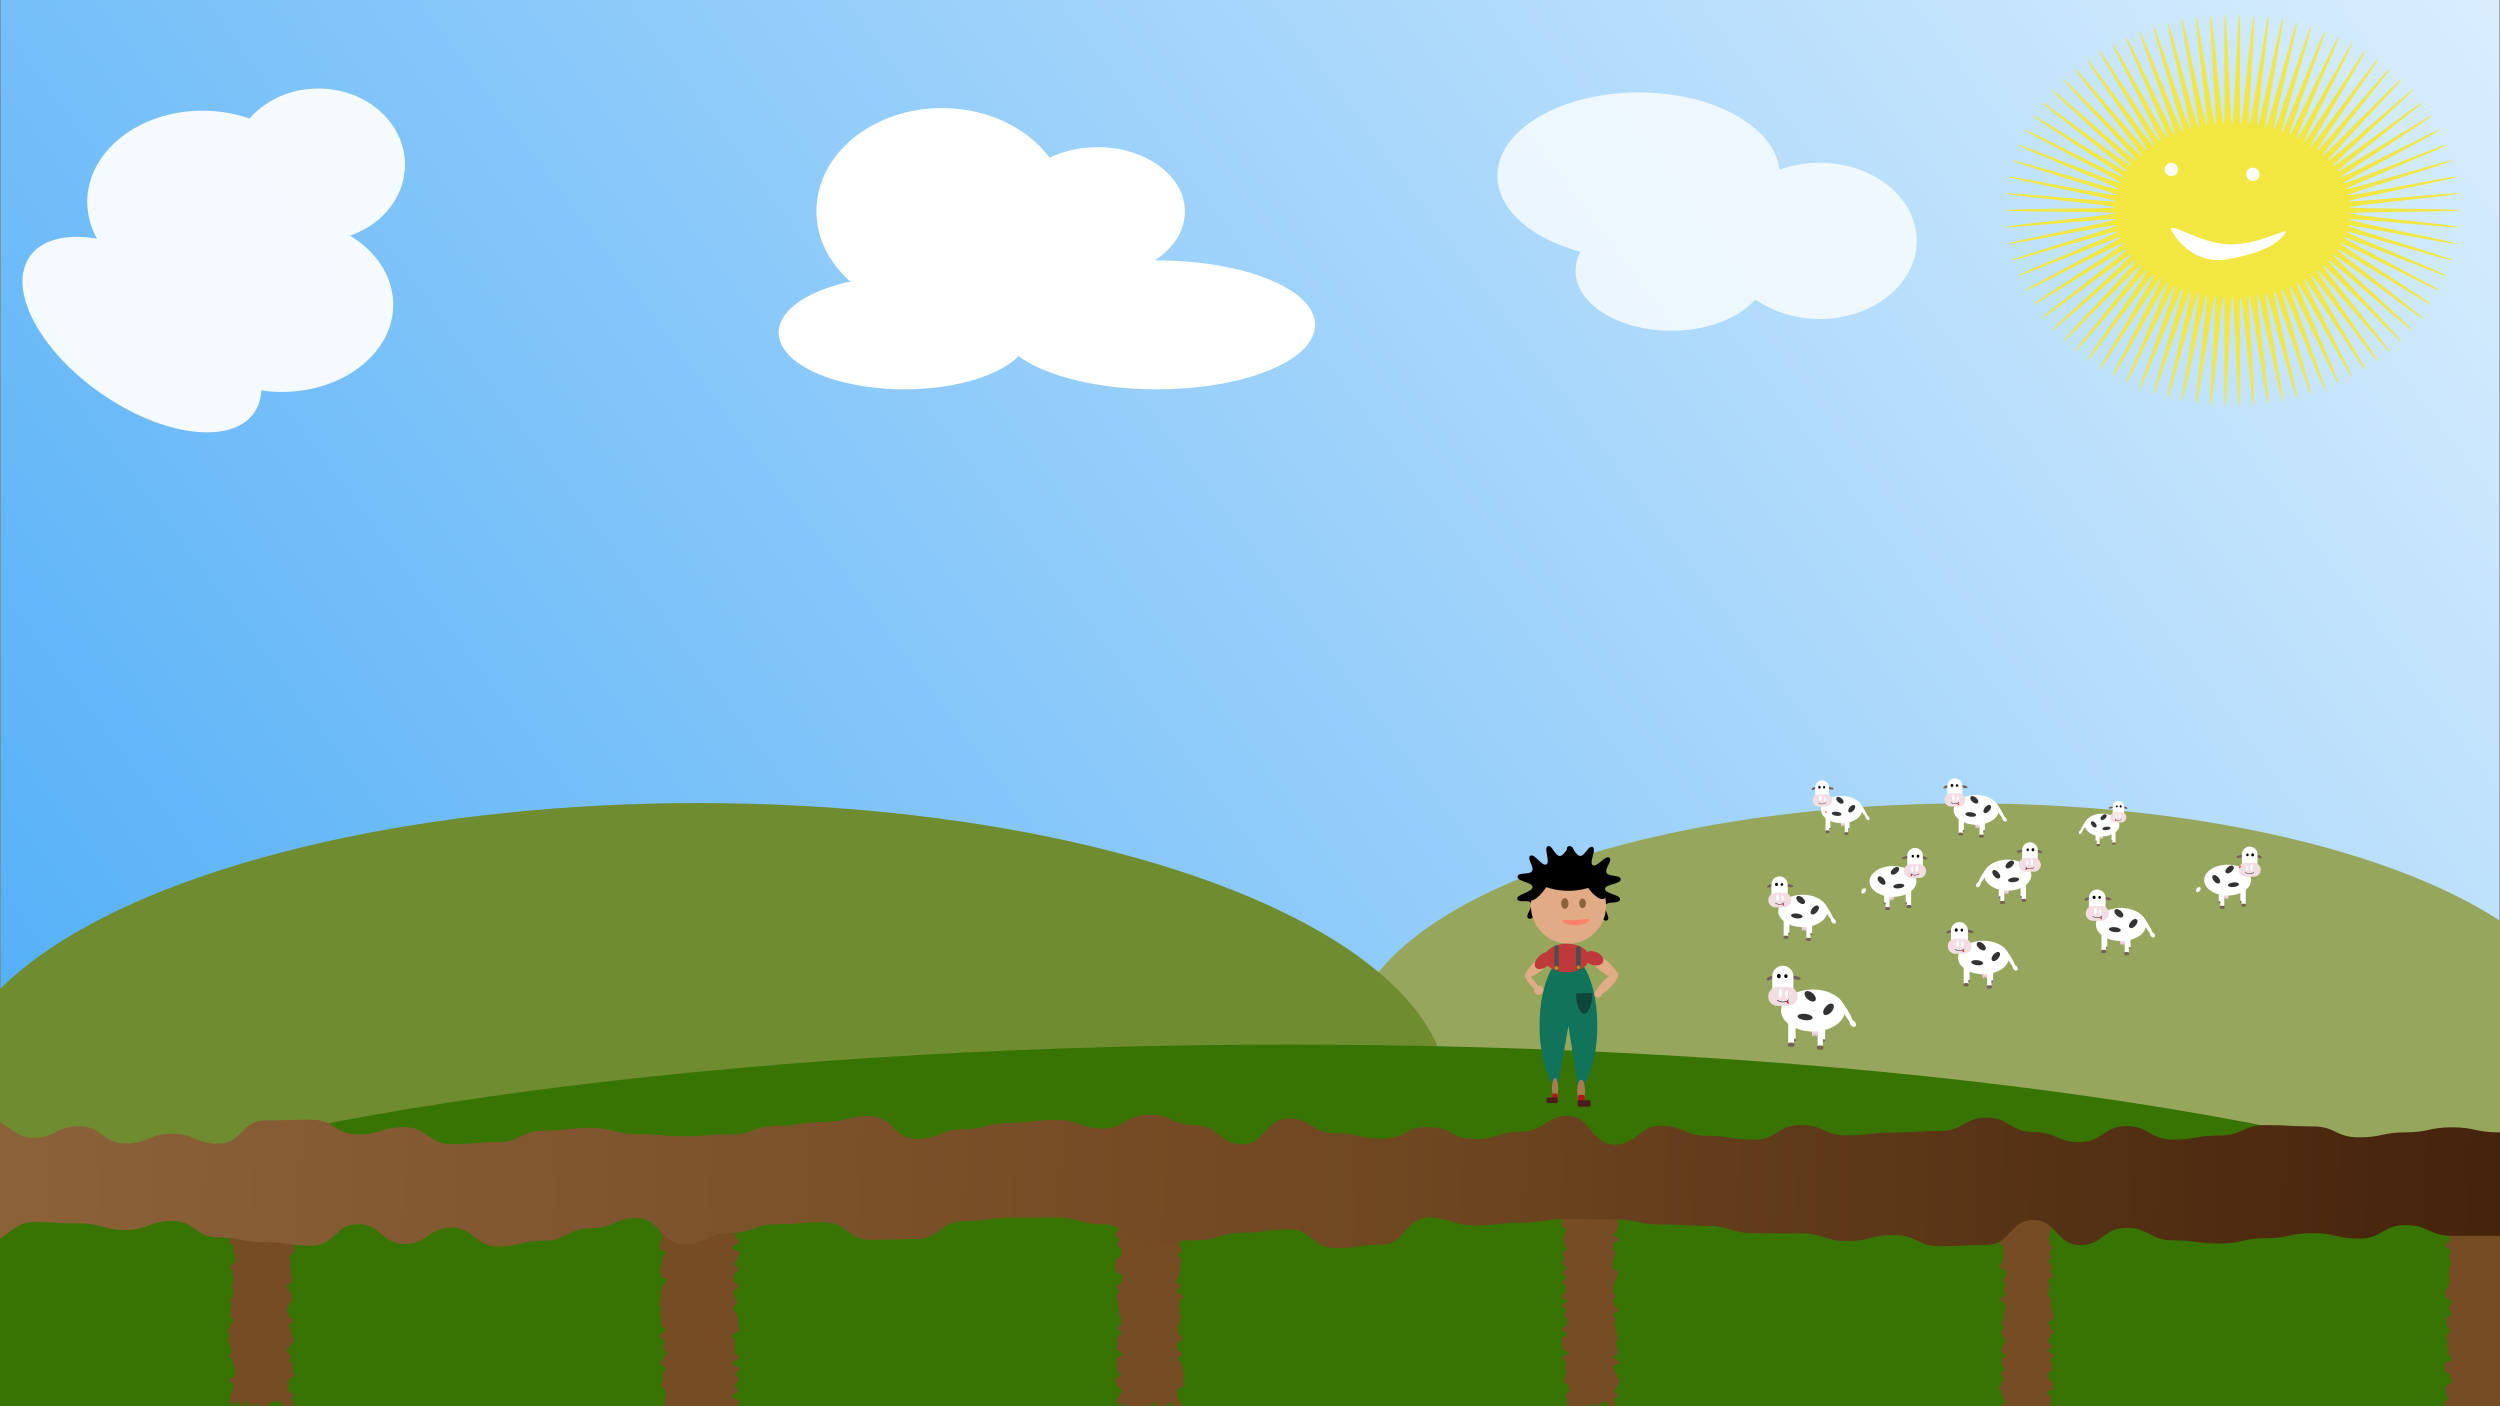 <svg xmlns="http://www.w3.org/2000/svg" xmlns:xlink="http://www.w3.org/1999/xlink" width="677.33mm" height="381mm" viewBox="0 0 1920 1080"><rect x="0" y="0" width="1920" height="1080" fill="#808080" stroke="none"/><defs><style>.cls-1{isolation:isolate;}.cls-2{fill:url(#linear-gradient);}.cls-3{fill:#96a65d;}.cls-4{fill:#6f8c30;}.cls-5{fill:#387404;mix-blend-mode:darken;}.cls-6{fill:#f2e641;}.cls-7{fill:#fff;}.cls-8{opacity:0.92;}.cls-9{opacity:0.77;}.cls-10{fill:#754c24;}.cls-11{fill:url(#linear-gradient-2);}.cls-12{fill:#736258;}.cls-13{fill:#f2d0e3;}.cls-14{fill:#f2dde3;}.cls-15{fill:#ed1c24;}.cls-16,.cls-18,.cls-19,.cls-20,.cls-21,.cls-22,.cls-23,.cls-24,.cls-25,.cls-26{fill:none;stroke:#000;stroke-miterlimit:10;}.cls-16{stroke-width:0.31px;}.cls-17{fill:#333;}.cls-18{stroke-width:0.26px;}.cls-19{stroke-width:0.3px;}.cls-20{stroke-width:0.3px;}.cls-21{stroke-width:0.3px;}.cls-22{stroke-width:0.22px;}.cls-23{stroke-width:0.32px;}.cls-24{stroke-width:0.32px;}.cls-25{stroke-width:0.29px;}.cls-26{stroke-width:0.41px;}.cls-27{fill:#e1ab85;}.cls-28{fill:#10735a;}.cls-29{fill:#a67c52;}.cls-30{fill:#b9121b;}.cls-31{fill:#4c1b1b;}.cls-32{fill:#8c6239;}.cls-33{fill:#ff836a;}.cls-34{fill:#be393a;}.cls-35{fill:#4d4d4d;}.cls-36{fill:#b88d1e;}.cls-37{fill:#8c8c80;}.cls-38{fill:#104639;}</style><linearGradient id="linear-gradient" x1="106.93" y1="1173.65" x2="2295.9" y2="-453.56" gradientUnits="userSpaceOnUse"><stop offset="0" stop-color="#4cacf7"/><stop offset="1" stop-color="#fff"/></linearGradient><linearGradient id="linear-gradient-2" x1="-42.37" y1="1375.87" x2="1921.64" y2="1375.87" gradientTransform="matrix(1.01, 0.04, -0.03, 1.15, 64.84, -717.84)" gradientUnits="userSpaceOnUse"><stop offset="0" stop-color="#8c6239"/><stop offset="0.49" stop-color="#724922"/><stop offset="0.55" stop-color="#6f4721"/><stop offset="1" stop-color="#42210b"/></linearGradient></defs><g class="cls-1"><g id="Layer_1" data-name="Layer 1"><g id="BG1"><rect class="cls-2" x="0.5" y="-0.5" width="1919" height="1080"/><ellipse class="cls-3" cx="1512.04" cy="801.79" rx="474.96" ry="184.79"/><ellipse class="cls-4" cx="536.5" cy="840.65" rx="575.5" ry="223.91"/><ellipse class="cls-5" cx="990.54" cy="1038.54" rx="1105.54" ry="236.29"/><path class="cls-6" d="M1888.71,161.5c0,1.48-84,.9-84.07,2.36s83.58,9.09,83.44,10.54-83.69-7.31-83.9-5.86,82.3,17.22,82,18.66-82.58-15.45-82.93-14,80.24,25.11,79.82,26.52-80.71-23.32-81.2-21.93,77.49,32.62,76.94,34S1800.64,181,1800,182.32s74.17,39.61,73.49,40.92-75.08-37.71-75.82-36.43,70.37,46,69.58,47.26-71.53-44.07-72.37-42.86,66.22,51.81,65.32,53-67.64-49.84-68.58-48.71,61.82,57,60.84,58.1-63.51-55-64.53-54,57.24,61.59,56.18,62.61-59.19-59.65-60.29-58.67,52.56,65.64,51.42,66.58-54.73-63.76-55.9-62.86,47.8,69.17,46.6,70-50.2-67.38-51.43-66.56,43,72.25,41.75,73-45.62-70.57-46.89-69.83,38.2,74.9,36.9,75.59-41-73.35-42.32-72.7,33.39,77.17,32,77.78-36.36-75.77-37.72-75.2,28.6,79.07,27.23,79.6-31.71-77.83-33.1-77.34,23.82,80.64,22.42,81.08-27.06-79.56-28.47-79.16,19.07,81.89,17.64,82.26-22.41-81-23.85-80.68,14.35,82.85,12.91,83.13-17.78-82.14-19.24-81.9,9.67,83.53,8.21,83.73-13.17-83-14.64-82.84,5,83.93,3.57,84-8.6-83.61-10.07-83.53.46,84.09-1,84.13-4.06-83.95-5.54-83.95-4.07,84-5.54,83.95.45-84.05-1-84.13-8.61,83.65-10.07,83.53,5-83.9,3.56-84-13.18,83-14.64,82.84,9.66-83.49,8.21-83.73-17.79,82.18-19.23,81.9,14.33-82.81,12.9-83.13-22.43,81-23.85,80.68,19.06-81.86,17.65-82.26-27.08,79.61-28.48,79.16,23.81-80.6,22.42-81.08-31.73,77.86-33.1,77.34,28.58-79,27.23-79.6-36.39,75.8-37.72,75.2,33.37-77.13,32.06-77.78-41,73.39-42.33,72.7,38.17-74.86,36.91-75.6-45.66,70.61-46.91,69.84,43-72.21,41.76-73-50.24,67.42-51.43,66.57,47.76-69.14,46.6-70-54.78,63.79-55.91,62.85,52.52-65.6,51.42-66.57-59.23,59.68-60.29,58.66,57.21-61.55,56.19-62.6-63.56,55-64.54,53.95,61.78-56.95,60.85-58.08-67.71,49.86-68.59,48.69,66.17-51.77,65.33-53-71.59,44.1-72.38,42.86,70.32-46,69.58-47.26-75.14,37.73-75.81,36.43,74.1-39.59,73.49-40.92-78.24,30.79-78.8,29.43,77.43-32.59,76.94-34-80.77,23.34-81.2,21.93,80.18-25.09,79.82-26.52-82.64,15.46-82.93,14,82.23-17.19,82-18.65-83.77,7.33-83.91,5.86,83.52-9.06,83.45-10.54S1540,163,1540,161.5s84-.9,84.08-2.36-83.59-9.09-83.45-10.54,83.69,7.31,83.91,5.86-82.3-17.22-82-18.66,82.58,15.45,82.93,14-80.24-25.11-79.82-26.52,80.72,23.32,81.21,21.93-77.5-32.62-76.94-34,78.17,30.77,78.79,29.43-74.16-39.61-73.49-40.92,75.08,37.71,75.82,36.43-70.37-46-69.58-47.26S1633,133,1633.81,131.79s-66.22-51.81-65.33-53,67.64,49.84,68.58,48.71-61.82-57-60.83-58.1,63.5,55,64.52,54-57.24-61.59-56.17-62.61,59.18,59.65,60.28,58.67-52.56-65.64-51.42-66.58,54.74,63.76,55.9,62.86-47.8-69.17-46.6-70,50.21,67.38,51.43,66.56-43-72.25-41.75-73,45.62,70.57,46.9,69.83-38.21-74.9-36.9-75.59,41,73.35,42.32,72.7-33.4-77.17-32.06-77.78,36.36,75.77,37.72,75.2-28.6-79.07-27.22-79.6,31.7,77.83,33.1,77.34-23.83-80.64-22.42-81.08,27.05,79.56,28.47,79.16-19.08-81.89-17.65-82.26,22.41,81,23.85,80.68S1674.18,15,1675.63,14.7s17.78,82.14,19.23,81.9-9.67-83.53-8.21-83.73,13.17,83,14.64,82.84-5-83.93-3.57-84,8.6,83.61,10.07,83.53-.45-84.09,1-84.13,4.06,84,5.54,84,4.07-84,5.54-83.95-.45,84.05,1,84.13,8.6-83.65,10.06-83.53-5,83.9-3.56,84.05,13.19-83,14.64-82.84-9.66,83.49-8.21,83.73,17.8-82.18,19.23-81.9-14.33,82.81-12.9,83.13,22.43-81,23.85-80.68S1745,99,1746.38,99.41s27.07-79.61,28.47-79.16-23.8,80.6-22.42,81.08,31.73-77.86,33.1-77.34-28.58,79-27.23,79.6,36.39-75.8,37.72-75.2-33.37,77.13-32,77.78,41-73.39,42.32-72.7-38.17,74.86-36.9,75.6,45.65-70.61,46.9-69.84-43,72.21-41.76,73,50.25-67.42,51.44-66.57-47.77,69.14-46.61,70,54.78-63.79,55.91-62.85-52.52,65.6-51.42,66.57,59.23-59.68,60.29-58.66-57.2,61.55-56.19,62.6,63.56-55,64.54-53.95-61.78,56.95-60.84,58.08,67.7-49.86,68.59-48.69-66.18,51.77-65.34,53,71.6-44.1,72.38-42.86-70.31,46-69.58,47.26,75.14-37.73,75.82-36.43-74.11,39.59-73.5,40.92,78.25-30.79,78.8-29.43-77.43,32.59-76.94,34,80.78-23.34,81.2-21.93-80.18,25.09-79.82,26.52,82.65-15.46,82.93-14-82.23,17.19-82,18.65,83.76-7.33,83.9-5.86-83.52,9.06-83.44,10.54S1888.71,160,1888.71,161.5Z"/><circle class="cls-7" cx="1667.58" cy="130.17" r="5.14"/><circle class="cls-7" cx="1730.25" cy="133.91" r="5.14"/><path class="cls-7" d="M1755,179.27c-6.31,8.83-18.71,15-43,19.64-23.33,4.49-37.16-10.51-43-19.64-8.42-13.09,19.27,7.91,43,8.42C1736.27,188.21,1759.72,172.72,1755,179.27Z"/><g id="cloud1" class="cls-8"><ellipse class="cls-7" cx="155.5" cy="155" rx="88.5" ry="70"/><ellipse class="cls-7" cx="244.5" cy="126.5" rx="66.5" ry="58.5"/><ellipse class="cls-7" cx="216.5" cy="234" rx="85.5" ry="67"/><ellipse class="cls-7" cx="109" cy="257" rx="55" ry="105" transform="translate(-164.2 199.63) rotate(-55.16)"/></g><g id="cloud2"><ellipse class="cls-7" cx="723.5" cy="162.11" rx="96.5" ry="79.11"/><ellipse class="cls-7" cx="807" cy="185" rx="83" ry="56"/><ellipse class="cls-7" cx="694.5" cy="255.5" rx="96.5" ry="43.5"/><ellipse class="cls-7" cx="888.5" cy="249.5" rx="121.5" ry="49.5"/><ellipse class="cls-7" cx="843" cy="162.5" rx="67" ry="49.5"/></g><g id="cloud3" class="cls-9"><ellipse class="cls-7" cx="1258.5" cy="135" rx="108.5" ry="64"/><ellipse class="cls-7" cx="1397.5" cy="185" rx="74.5" ry="60"/><ellipse class="cls-7" cx="1283.5" cy="208" rx="73.5" ry="46"/></g><g id="bridge"><path class="cls-10" d="M224.87,1080.84c-1.31,1.34-3.74,0-5.62,0s-1.87-4.39-3.74-4.39-1.88-.23-3.75-.23-1.87.8-3.75.8-1.87,4.61-3.75,4.61-1.87,0-3.75,0-1.87-3.88-3.75-3.88-1.87,4.07-3.75,4.07-1.87-5.34-3.75-5.34-1.87,3.77-3.75,3.77-1.88-3.68-3.75-3.68-2,3.39-3.36,2.06-1.89-1.5-1.89-3.39.45-1.9.45-3.8,1.91-1.89,1.91-3.79.73-1.9.73-3.79-3.83-1.9-3.83-3.79,4.71-1.9,4.71-3.79-.13-1.9-.13-3.79-.63-1.9-.63-3.8-1.22-1.89-1.22-3.79-2.49-1.9-2.49-3.8,2.06-1.89,2.06-3.79-1.5-1.9-1.5-3.79-1.14-1.9-1.14-3.79.41-1.9.41-3.8-.81-1.89-.81-3.79,1.42-1.9,1.42-3.8,2.79-1.89,2.79-3.79-2-1.9-2-3.79-.17-1.9-.17-3.8.57-1.9.57-3.8-1-1.89-1-3.79,2.21-1.9,2.21-3.8.38-1.89.38-3.79-.87-1.9-.87-3.8.79-1.9.79-3.79-.07-1.9-.07-3.8-.81-1.9-.81-3.8-1.49-1.89-1.49-3.79,3.89-1.9,3.89-3.8,0-1.9,0-3.79-1.49-1.9-1.49-3.8.41-1.9.41-3.8-3.75-1.9-3.75-3.8S177,951.88,177,950s-1.94-1.9-1.94-3.8.42-1.9.42-3.79,4.14-1.9,4.14-3.8.7-1.9.7-3.8-4-1.9-4-3.79,3.74-1.9,3.74-3.8-.92-1.9-.92-3.8-1.8-1.9-1.8-3.8.79-1.9.79-3.8-2.17-1.9-2.17-3.8-.52-1.9-.52-3.8,4.88-1.9,4.88-3.8-1.6-1.9-1.6-3.8-3.22-1.9-3.22-3.8,2.45-1.26,3.78-2.62.66,1.73,2.54,1.73,1.87-2.44,3.74-2.44,1.88,2,3.75,2,1.87-3.35,3.75-3.35,1.87-1.22,3.75-1.22,1.87,1.7,3.75,1.7,1.87.07,3.75.07,1.87-2.41,3.75-2.41,1.87,2.86,3.75,2.86,1.87.95,3.75.95,1.88-1.23,3.75-1.23,3.47-2.19,4.79-.85-2.69,2.92-2.69,4.81,0,1.9,0,3.8.57,1.89.57,3.79-.47,1.9-.47,3.79,1.26,1.9,1.26,3.79-1.35,1.9-1.35,3.79,3.09,1.9,3.09,3.79-3.28,1.9-3.28,3.8,1.15,1.89,1.15,3.79,3.52,1.9,3.52,3.8-1.73,1.89-1.73,3.79-3.48,1.9-3.48,3.79,1.07,1.9,1.07,3.79,2.58,1.9,2.58,3.8-1,1.89-1,3.79,2.35,1.9,2.35,3.8-.14,1.89-.14,3.79.32,1.9.32,3.79-3.39,1.9-3.39,3.8.76,1.9.76,3.8-.13,1.89-.13,3.79.4,1.9.4,3.8.24,1.89.24,3.79.84,1.9.84,3.8-4.12,1.9-4.12,3.79,1.9,1.9,1.9,3.8,2,1.9,2,3.8-.08,1.89-.08,3.79-3.08,1.9-3.08,3.8-.55,1.9-.55,3.79,1.23,1.9,1.23,3.8,3.7,1.9,3.7,3.8-3.71,1.9-3.71,3.8,1.62,1.9,1.62,3.79,1.15,1.9,1.15,3.8,1.27,1.9,1.27,3.79-2.89,1.9-2.89,3.8-2.6,1.9-2.6,3.8,3,1.9,3,3.79-1,1.9-1,3.8,2.46,1.9,2.46,3.8-.21,1.9-.21,3.8,1.29,1.9,1.29,3.8-4.06,1.9-4.06,3.8-.42,1.9-.42,3.8-.26,1.9-.26,3.8,4.45,1.9,4.45,3.8-2.47,1.67-1.77,3.44C225.07,1077.75,226.21,1079.48,224.87,1080.84Z"/><path class="cls-10" d="M1926.22,1098.22c-1.55,1.54-.4.61-2.58.61s-2.18-.66-4.36-.66-2.18-.73-4.36-.73-2.18,3.18-4.36,3.18-2.19-.59-4.37-.59-2.18,1.32-4.36,1.32-2.18,1.22-4.36,1.22-2.18.39-4.37.39-2.18-5.37-4.36-5.37-2.19,1.75-4.37,1.75-4.91,4.3-6.46,2.76,3-4.27,3-6.45,2-2.17,2-4.34-4.34-2.17-4.34-4.34,4.23-2.18,4.23-4.35-5.85-2.17-5.85-4.34,3-2.18,3-4.35-1.34-2.17-1.34-4.34-.34-2.17-.34-4.34,4.88-2.17,4.88-4.34-1.31-2.17-1.31-4.34-4.38-2.17-4.38-4.35.09-2.17.09-4.34,5.55-2.17,5.55-4.35-3-2.17-3-4.34-.28-2.17-.28-4.34-.2-2.17-.2-4.34-.29-2.17-.29-4.34,2-2.18,2-4.35-2.25-2.17-2.25-4.35.32-2.17.32-4.34,3.4-2.17,3.4-4.34-2.31-2.17-2.31-4.35,2.89-2.17,2.89-4.34-5.2-2.18-5.2-4.35-.3-2.17-.3-4.34,2.8-2.18,2.8-4.35.24-2.17.24-4.35-.29-2.17-.29-4.34.36-2.17.36-4.35,1.72-2.17,1.72-4.34-2-2.18-2-4.35,1.38-2.17,1.38-4.35-3.92-2.17-3.92-4.34,3.2-2.18,3.2-4.35.32-2.18.32-4.35-.77-2.17-.77-4.35,2-2.17,2-4.34-2.2-2.18-2.2-4.35-1-2.18-1-4.35,0-2.18,0-4.35.28-2.17.28-4.34,3.15-2.18,3.15-4.35-2.2-2.18-2.2-4.35.54-2.17.54-4.35.57-2.17.57-4.35-3.62-2.17-3.62-4.35,2-2.17,2-4.35-.76-2.17-.76-4.35-1.27-2.17-1.27-4.34,4.42-2.18,4.42-4.36-4.74-2.18-4.74-4.35,1.88-1.5,3.42-3,.87,1,3,1,2.18,1,4.36,1,2.18-.24,4.36-.24,2.18-5,4.36-5h4.37c2.18,0,2.18,4.38,4.36,4.38s2.18-5.43,4.36-5.43,2.18,3.12,4.37,3.12,2.18-2,4.36-2,2.19,3.84,4.37,3.84,5.17-5.86,6.72-4.32.65,4.53.65,6.71-3.24,2.17-3.24,4.34.1,2.17.1,4.34,2.82,2.18,2.82,4.35-3.27,2.17-3.27,4.34-.06,2.18-.06,4.35,2,2.17,2,4.34-.22,2.17-.22,4.34,2.32,2.17,2.32,4.34-4.29,2.17-4.29,4.34-1.56,2.17-1.56,4.35-.69,2.17-.69,4.34,4.53,2.17,4.53,4.35-4.16,2.17-4.16,4.34-.64,2.17-.64,4.34,1.89,2.17,1.89,4.34,3.53,2.17,3.53,4.34-5.21,2.18-5.21,4.35,3.42,2.17,3.42,4.35,1,2.17,1,4.34-2.38,2.17-2.38,4.34,3.86,2.17,3.86,4.35-3.4,2.17-3.4,4.34-2,2.18-2,4.35,1.3,2.17,1.3,4.34.18,2.18.18,4.35,2.74,2.17,2.74,4.35.57,2.17.57,4.34-4.37,2.17-4.37,4.35,1,2.17,1,4.34,4.37,2.18,4.37,4.35-1.23,2.17-1.23,4.35-2,2.17-2,4.34,3.11,2.18,3.11,4.35-3.84,2.18-3.84,4.35-2.53,2.17-2.53,4.35.89,2.17.89,4.34,4.86,2.18,4.86,4.35-4.06,2.18-4.06,4.35,3.71,2.18,3.71,4.35.75,2.17.75,4.34-5.77,2.18-5.77,4.35,1.78,2.18,1.78,4.35,1.5,2.17,1.5,4.35-3,2.17-3,4.35,4.17,2.17,4.17,4.35.75,2.17.75,4.35-4.7,2.17-4.7,4.35,4.46,2.17,4.46,4.34-4.78,2.18-4.78,4.36,4.3,2.24,4.2,4.42C1929.35,1097.29,1927.76,1096.68,1926.22,1098.22Z"/><path class="cls-10" d="M563.58,1083.56c-1.53,1.51-.73,1.34-2.88,1.34s-2.16,2-4.31,2-2.15-2-4.3-2-2.16,1.58-4.31,1.58-2.15-1.88-4.3-1.88-2.16,2.21-4.31,2.21-2.16-4.29-4.31-4.29-2.15,1.19-4.31,1.19-2.15.79-4.3.79-2.16-1.75-4.31-1.75-2.16,4.22-4.31,4.22-2.16-1.88-4.32-1.88-3.51,2.18-5,.67,1.2-2.87,1.2-5,.92-2.11.92-4.22.8-2.11.8-4.22-.09-2.12-.09-4.23-3.28-2.11-3.28-4.23,1.1-2.11,1.1-4.22-.21-2.11-.21-4.22,2.66-2.11,2.66-4.22-4.3-2.12-4.3-4.23,2.65-2.11,2.65-4.23,2.1-2.11,2.1-4.22-2.54-2.11-2.54-4.23.87-2.11.87-4.22-3.7-2.11-3.7-4.22,4.6-2.12,4.6-4.23-3-2.12-3-4.23-.46-2.11-.46-4.22-.34-2.12-.34-4.23.1-2.11.1-4.23-.89-2.11-.89-4.22,1.24-2.12,1.24-4.23-.38-2.11-.38-4.23,1.38-2.11,1.38-4.23,3.65-2.11,3.65-4.22-4.87-2.12-4.87-4.23-.34-2.12-.34-4.23.83-2.11.83-4.23.79-2.11.79-4.23,2.6-2.11,2.6-4.22-4.75-2.12-4.75-4.23.58-2.12.58-4.23,1.79-2.11,1.79-4.22-2.14-2.12-2.14-4.23,2.51-2.12,2.51-4.23-.2-2.11-.2-4.23,2.7-2.11,2.7-4.23-.83-2.11-.83-4.23-3.48-2.11-3.48-4.23.6-2.12.6-4.23-1.05-2.12-1.05-4.23,3-2.12,3-4.23-1.81-2.12-1.81-4.24-.32-2.11-.32-4.23-.14-2.47,1.37-4,1.87-3.46,4-3.46,2.16,5.54,4.31,5.54,2.15.27,4.3.27,2.16-1.82,4.31-1.82,2.15,2.33,4.3,2.33,2.16-5.07,4.31-5.07,2.16,4.6,4.31,4.6,2.15-.91,4.31-.91,2.15-3.83,4.3-3.83,2.16,2.73,4.31,2.73,2.16,1.64,4.31,1.64,2.16-4.94,4.32-4.94,1.28,2.65,2.83,4.16,2.16.59,2.16,2.7,2.48,2.11,2.48,4.22-1.69,2.11-1.69,4.22,1.69,2.12,1.69,4.23S568,918,568,920.12s-2.42,2.11-2.42,4.22,1.54,2.11,1.54,4.22.82,2.11.82,4.22-.3,2.12-.3,4.23-1.63,2.11-1.63,4.23-1.69,2.11-1.69,4.22.76,2.11.76,4.23,2.39,2.11,2.39,4.22-5.39,2.11-5.39,4.22,5.88,2.12,5.88,4.23-1.66,2.12-1.66,4.23-1.8,2.11-1.8,4.22,2.58,2.12,2.58,4.23-3.43,2.11-3.43,4.23-.39,2.11-.39,4.22,4.18,2.12,4.18,4.23-4.19,2.11-4.19,4.23,1.17,2.11,1.17,4.23,1.43,2.11,1.43,4.22-2.89,2.12-2.89,4.23,2.61,2.12,2.61,4.23,1.41,2.11,1.41,4.23.11,2.11.11,4.23.65,2.11.65,4.22-6.08,2.12-6.08,4.23,2.72,2.12,2.72,4.23-.29,2.11-.29,4.22.27,2.12.27,4.23,3.32,2.12,3.32,4.23-5.2,2.11-5.2,4.23,5.57,2.11,5.57,4.23-2.92,2.11-2.92,4.23,2.29,2.11,2.29,4.23-2.9,2.12-2.9,4.23,2.26,2.12,2.26,4.23-4.84,2.12-4.84,4.23,5.81,2.12,5.81,4.24-2.91,2.12-2.88,4.23C564.91,1082.37,565.09,1082.08,563.58,1083.56Z"/><path class="cls-10" d="M1240.43,1078.44c-1.24,1.27-1.2,2.6-3,2.6s-1.77-4.15-3.55-4.15-1.77.42-3.54.42-1.77,3.31-3.54,3.31-1.78-3-3.55-3-1.77,2.42-3.54,2.42-1.77,1.24-3.54,1.24-1.78.36-3.55.36-1.77,0-3.55,0-1.77,0-3.55,0-.89-2.81-2.13-4.08.49-.42.49-2.24-1.75-1.81-1.75-3.62,2.69-1.81,2.69-3.62-.12-1.81-.12-3.63-3.71-1.81-3.71-3.62.86-1.81.86-3.63,1-1.81,1-3.63-.79-1.81-.79-3.63.7-1.81.7-3.62-3.46-1.81-3.46-3.63,5.42-1.81,5.42-3.62-5.09-1.81-5.09-3.63-.22-1.81-.22-3.62.14-1.82.14-3.63,4-1.82,4-3.63-4.41-1.82-4.41-3.63,4.12-1.81,4.12-3.63.63-1.81.63-3.62-3.06-1.82-3.06-3.63,1.91-1.81,1.91-3.63-3.1-1.81-3.1-3.63,4.08-1.81,4.08-3.63-4.54-1.81-4.54-3.62,2.94-1.82,2.94-3.63.53-1.82.53-3.64-2.75-1.81-2.75-3.62,3-1.82,3-3.63-3.23-1.82-3.23-3.63,3.82-1.82,3.82-3.63-4-1.82-4-3.63,1.87-1.82,1.87-3.63-1.17-1.82-1.17-3.63,2.89-1.82,2.89-3.63-1.43-1.82-1.43-3.64-1.58-1.81-1.58-3.63,1.22-1.81,1.22-3.63,1.61-1.81,1.61-3.63-3.65-1.81-3.65-3.63.47-1.82.47-3.63,1.52-1.82,1.52-3.63,1-1.82,1-3.63.18-1.82.18-3.63-2.89-1.82-2.89-3.63,1.43-1.82,1.43-3.63.94-1.82.94-3.63-.86-1.82-.86-3.64-1.11-1.81-1.11-3.63,1.5-1.82,1.5-3.63-1.32-1.82-1.32-3.64-.51-1.82-.51-3.63,1.06-1.82,1.06-3.64,1.64-1.81,1.64-3.63.5-1.82.5-3.64-3.2-3.46-1.93-4.77,2.93,2.52,4.7,2.52,1.77-.76,3.55-.76,1.77-2.91,3.54-2.91,1.77-.13,3.54-.13,1.78,4,3.55,4,1.77.12,3.54.12,1.77.08,3.54.08,1.78-4.56,3.55-4.56,1.77,4.76,3.55,4.76,1.77-.09,3.55-.09,2.91-3.78,4.15-2.51,0,2.4,0,4.22,1.89,1.81,1.89,3.62-2.6,1.81-2.6,3.62.84,1.81.84,3.63-3.57,1.81-3.57,3.62,4.09,1.81,4.09,3.63.51,1.81.51,3.63-.28,1.81-.28,3.63.93,1.81.93,3.62-.45,1.81-.45,3.63-4,1.81-4,3.62,1.56,1.81,1.56,3.63.21,1.81.21,3.62-1.88,1.82-1.88,3.63,3.32,1.82,3.32,3.63,1,1.82,1,3.63-1.43,1.81-1.43,3.63-2.25,1.81-2.25,3.62,3.82,1.82,3.82,3.63-4.27,1.81-4.27,3.63-.17,1.81-.17,3.63,2.13,1.81,2.13,3.63-2,1.81-2,3.62-.72,1.82-.72,3.63.05,1.82.05,3.64,4.47,1.81,4.47,3.62-1.2,1.82-1.2,3.63-1.45,1.82-1.45,3.63-1.44,1.82-1.44,3.63,0,1.82,0,3.63,2.11,1.82,2.11,3.63-1.83,1.82-1.83,3.63,1,1.82,1,3.63,3.21,1.82,3.21,3.64-4.5,1.81-4.5,3.63,2.18,1.81,2.18,3.63-.79,1.81-.79,3.63,1.07,1.81,1.07,3.63.24,1.82.24,3.63.93,1.82.93,3.63-1.37,1.82-1.37,3.63.87,1.82.87,3.63.27,1.82.27,3.63-2.79,1.82-2.79,3.63,4.39,1.82,4.39,3.63-4.71,1.82-4.71,3.64,1.27,1.81,1.27,3.63,1.62,1.82,1.62,3.63,1.74,1.82,1.74,3.64-1.66,1.82-1.66,3.63-2.16,1.82-2.16,3.64,2.64,1.81,2.64,3.63-3.52,2.07-3.28,3.87C1239.42,1077.23,1241.7,1077.14,1240.43,1078.44Z"/><path class="cls-10" d="M1576.55,1085.59c-1.32,1.29-3.4-3.81-5.25-3.81s-1.84,2.15-3.69,2.15-1.85-.78-3.7-.78-1.85,1.06-3.7,1.06-1.85.23-3.7.23-1.85.92-3.7.92-1.85-1.35-3.7-1.35-1.85.86-3.7.86-1.85.27-3.7.27-1.25-1-2.58-2.3-3.84-.63-3.84-2.43,4.64-1.79,4.64-3.59-1.25-1.79-1.25-3.58-1.59-1.79-1.59-3.58-1.72-1.79-1.72-3.58,1.64-1.79,1.64-3.59,2.13-1.79,2.13-3.58-2.61-1.79-2.61-3.59,3.25-1.79,3.25-3.59-2.2-1.79-2.2-3.58-.5-1.8-.5-3.59,3.49-1.79,3.49-3.59-4-1.79-4-3.58,1.77-1.79,1.77-3.58,1.73-1.8,1.73-3.59-1.29-1.8-1.29-3.59-2.12-1.8-2.12-3.59,2.71-1.79,2.71-3.59-2.14-1.79-2.14-3.58,1.73-1.8,1.73-3.59-.09-1.79-.09-3.59,1.67-1.79,1.67-3.59-.48-1.79-.48-3.59-4.23-1.79-4.23-3.58,4.26-1.8,4.26-3.59-1.1-1.8-1.1-3.59,1.12-1.8,1.12-3.59-1.6-1.8-1.6-3.59,1.58-1.79,1.58-3.59.55-1.79.55-3.59-5-1.79-5-3.59,2.23-1.79,2.23-3.59.94-1.79.94-3.59-.23-1.79-.23-3.59.14-1.79.14-3.59-3.21-1.79-3.21-3.59,2.57-1.8,2.57-3.59,1.1-1.8,1.1-3.59-.4-1.8-.4-3.59-1.64-1.8-1.64-3.59,2.12-1.8,2.12-3.59-1.79-1.8-1.79-3.59,1-1.8,1-3.59-1.62-1.8-1.62-3.59,1.36-1.8,1.36-3.59,1.83-1.8,1.83-3.59-4.32-1.8-4.32-3.59.49-1.8.49-3.6.8-1.79.8-3.59-.07-1.8-.07-3.59,2.59-1.8,2.59-3.6.1-1.8.1-3.59.23-1.8.23-3.6-2.19-1.79-2.19-3.59,1-1.8,1-3.6-3.26-3.67-2-4.93,3.15-.92,5-.92,1.84,3.06,3.69,3.06,1.85.21,3.7.21l3.7,0c1.85,0,1.85-2.11,3.7-2.11s1.85,1.36,3.7,1.36,1.85-.27,3.7-.27,1.85-2.66,3.7-2.66,1.85,4.95,3.7,4.95,2.54-3.76,3.87-2.47-2.66,1.95-2.66,3.75-.31,1.79-.31,3.59,3.71,1.79,3.71,3.58-3.15,1.79-3.15,3.58,4.85,1.79,4.85,3.58-3.49,1.79-3.49,3.59-1.16,1.79-1.16,3.58,4.64,1.79,4.64,3.59-2,1.79-2,3.59-1.69,1.79-1.69,3.58,1.06,1.8,1.06,3.59,1.52,1.79,1.52,3.59-3.14,1.79-3.14,3.58.89,1.79.89,3.58-1.3,1.8-1.3,3.59,3.39,1.8,3.39,3.59-1.51,1.8-1.51,3.59-.61,1.79-.61,3.59-.74,1.79-.74,3.58.52,1.8.52,3.59,2.65,1.79,2.65,3.59-2.48,1.79-2.48,3.59,1.33,1.79,1.33,3.59-2.36,1.79-2.36,3.58,2.76,1.8,2.76,3.59-.76,1.8-.76,3.59,2.4,1.8,2.4,3.59-4.64,1.8-4.64,3.59,1.12,1.79,1.12,3.59-.54,1.79-.54,3.59-.61,1.79-.61,3.59,2.64,1.79,2.64,3.59-.49,1.79-.49,3.59,1.09,1.79,1.09,3.59,1,1.79,1,3.59.32,1.79.32,3.59-4.44,1.8-4.44,3.59,1.45,1.8,1.45,3.59,3,1.8,3,3.59-3.21,1.8-3.21,3.59-1.64,1.8-1.64,3.59,3.59,1.8,3.59,3.59-3.5,1.8-3.5,3.59,4.85,1.8,4.85,3.59-2.46,1.8-2.46,3.59,1.11,1.8,1.11,3.59.28,1.8.28,3.59-4,1.8-4,3.6,1.08,1.79,1.08,3.59,3.63,1.8,3.63,3.59-.07,1.8-.07,3.6-4.6,1.8-4.6,3.59,2.49,1.8,2.49,3.6.23,1.79.23,3.59-.49,1.79.14,3.47C1576.34,1083,1577.84,1084.33,1576.55,1085.59Z"/><path class="cls-10" d="M907.49,1081.43c-1.36,1.41-3.45-1.46-5.4-1.46s-2-3-3.92-3-1.95,5.62-3.91,5.62-2-.25-3.91-.25-2-5.15-3.92-5.15-2,2.53-3.92,2.53-2-.2-3.91-.2-2,2.17-3.92,2.17-2,.35-3.92.35-2,0-3.91,0-2-3.88-3.93-3.88-1.42,2.12-2.78.72-3-.92-3-2.94,2.66-2,2.66-4,1.56-2,1.56-4-3.25-2-3.25-4-2-2-2-4,4.24-2,4.24-4-3.13-2-3.13-4,.24-2,.24-4,0-2,0-4,4.48-2,4.48-4-4.19-2-4.19-4,.51-2,.51-4-.43-2-.43-4,3.17-2,3.17-4-2.19-2-2.19-4,2.43-2,2.43-4-.78-2-.78-4-1-2-1-4-.17-2-.17-4-1.13-2-1.13-4-.81-2-.81-4,1.77-2,1.77-4-1.66-2-1.66-4,4.14-2,4.14-4,.48-2,.48-4-5.53-2-5.53-4-.47-2-.47-4,1.11-2,1.11-4,4-2,4-4v-4c0-2-3-2-3-4s1.14-2,1.14-4.05-3.36-2-3.36-4,3.38-2,3.38-4-2.47-2-2.47-4,.09-2,.09-4,5.14-2,5.14-4-.67-2-.67-4-2.85-2-2.85-4-2.39-2-2.39-4,4.36-2,4.36-4-.58-2-.58-4,.06-2,.06-4-2.8-2-2.8-4,3.68-2,3.68-4-.3-2-.3-4-4.17-2-4.17-4,.75-2,.75-4,2.14-2,2.14-4.05-2.09-2.95-.69-4.4,2.33.53,4.28.53,2-1.59,3.92-1.59,1.95,1.69,3.91,1.69,2-.45,3.91-.45,2,.7,3.92.7,2-.83,3.92-.83,2-.3,3.91-.3,2-.22,3.92-.22,2-.82,3.92-.82,2,.8,3.91.8,2,2.69,3.93,2.69,1.84-2.57,3.21-1.16.18,1.33.18,3.35-2.22,2-2.22,4,4.73,2,4.73,4-3.07,2-3.07,4,2,2,2,4-1.46,2-1.46,4-2.51,2-2.51,4,5.72,2,5.72,4-3.07,2-3.07,4,.65,2,.65,4,0,2,0,4,2,2,2,4-2.11,2-2.11,4-3.19,2-3.19,4,3.78,2,3.78,4,1.19,2,1.19,4-1.48,2-1.48,4,.67,2,.67,4-1.9,2-1.9,4,2.24,2,2.24,4-2.47,2-2.47,4,2.24,2,2.24,4-1.06,2-1.06,4,.12,2,.12,4-.95,2-.95,4-2.37,2-2.37,4,3.65,2,3.65,4-2.7,2-2.7,4,4.87,2,4.87,4-3.67,2-3.67,4,.69,2,.69,4,.33,2,.33,4.05.71,2,.71,4-1.09,2-1.09,4-1.32,2-1.32,4,.78,2,.78,4,3.17,2,3.17,4-4.63,2-4.63,4,.46,2,.46,4,3.7,2,3.7,4-3.31,2-3.31,4,2.7,2,2.7,4,1.39,2,1.39,4,.39,2,.39,4,0,2,0,4,0,2,0,4-5.21,2-5.21,4,.08,2,.08,4.05,1.28,2.2,2,4.11C906.85,1078.85,908.89,1080,907.49,1081.43Z"/><path class="cls-11" d="M1950,942.63c-11.94,13.3-13.18,6.45-31,6.45s-17.86,0-35.73,0-17.87-8.2-35.73-8.2-17.87,10.35-35.74,10.35-17.86-4.17-35.73-4.17-17.87,3.85-35.74,3.85-17.86,4.1-35.73,4.1-17.87-2.44-35.74-2.44S1651,943,1633.08,943s-17.87,13.27-35.73,13.27-17.87-19.35-35.74-19.35-17.87,19.14-35.74,19.14-17.86,1.06-35.73,1.06-17.87-8.64-35.74-8.64-17.86,4.66-35.73,4.66-17.87-5.91-35.73-5.91-17.87-.12-35.74-.12-17.87-5.58-35.74-5.58-17.86-1.09-35.73-1.09-17.87-3.87-35.74-3.87-17.87-.49-35.73-.49-17.87,2.93-35.74,2.93-17.87,2.17-35.74,2.17-17.86-6-35.73-6-17.87,20.65-35.74,20.65-17.87,2.71-35.74,2.71-17.87-14.43-35.73-14.43-17.87,2.7-35.74,2.7-17.87,5.69-35.74,5.69-17.87,1.69-35.74,1.69-17.86-14-35.73-14-17.87-5.11-35.73-5.11-17.87.16-35.74.16-17.87,2.65-35.73,2.65S721.82,951.57,704,951.57s-17.87.55-35.73.55-17.87-13.46-35.74-13.46-17.86,1.51-35.73,1.51-17.87,6.68-35.74,6.68-17.87,8.8-35.74,8.8S507.4,935.5,489.53,935.5s-17.86,7.8-35.73,7.8-17.87,9.49-35.74,9.49-17.87,4.48-35.74,4.48-17.87-14.44-35.74-14.44-17.87,12.56-35.74,12.56-17.87-15.2-35.74-15.2-17.87,16.5-35.74,16.5S221.5,954,203.63,954s-17.87-3.62-35.74-3.62S150,937.66,132.15,937.66s-17.88,7-35.75,7-17.87-5.13-35.74-5.13-17.87-1-35.75-1-26.79,24.36-38.74,11.06c-13.29-14.81-7.28-22.59-7.28-42.49s-10.81-32,2.48-46.81C-6.69,846.94,7,873.91,24.9,873.91s17.87-9,35.73-9,17.87,13.25,35.74,13.25,17.87-7.39,35.73-7.39,17.87,7.52,35.74,7.52,17.86-17.85,35.73-17.85,17.87-.49,35.74-.49,17.86,11.3,35.73,11.3,17.87-5.62,35.73-5.62,17.87,13.07,35.74,13.07,17.87-1.57,35.73-1.57,17.87-8.94,35.74-8.94,17.87-2,35.74-2S471.58,871,489.45,871s17.87,1.64,35.74,1.64,17.86-1.4,35.73-1.4,17.87-6.54,35.74-6.54,17.87-3,35.73-3,17.87-4.63,35.74-4.63,17.87,17.61,35.74,17.61,17.86-7.36,35.73-7.36,17.87-4.94,35.74-4.94,17.86-2.34,35.73-2.34,17.87,6.56,35.74,6.56S864.68,856,882.55,856s17.86,8.21,35.73,8.21S936.15,878.8,954,878.8,971.89,859,989.76,859s17.87,11.32,35.74,11.32,17.86,4.24,35.73,4.24,17.87-8.95,35.74-8.95,17.86,9.26,35.73,9.26,17.87-5.82,35.73-5.82,17.87-12,35.74-12,17.87,22,35.74,22,17.86-14.43,35.73-14.43,17.87,7.69,35.73,7.69,17.87,3,35.74,3S1365,864,1382.84,864s17.87,7.93,35.74,7.93,17.87-2.17,35.74-2.17,17.87-1.19,35.74-1.19,17.87-10.19,35.74-10.19,17.87,11,35.74,11,17.86,7.73,35.73,7.73,17.87-12.26,35.74-12.26,17.88,10.35,35.75,10.35,17.86-3.12,35.73-3.12,17.87-8,35.74-8,17.87,1,35.74,1,17.87,8.4,35.74,8.4,17.87-3.83,35.74-3.83,17.88-3.87,35.75-3.87,17.87,3.89,35.74,3.89,29.69-21,41.63-7.7c13.3,14.81-14,26.14-11.2,45.84C1952,926.48,1963.3,927.82,1950,942.63Z"/></g><g id="littlecows"><g id="goodcow"><ellipse class="cls-12" cx="1374.71" cy="680.33" rx="1.03" ry="2.75" transform="translate(407.24 1870.57) rotate(-77.23)"/><ellipse class="cls-12" cx="1359.18" cy="680.56" rx="2.28" ry="1.01" transform="translate(-159.52 616.58) rotate(-24.19)"/><path class="cls-13" d="M1386.18,714.51a.42.42,0,1,0,.84,0v-3.46a.42.42,0,1,0-.84,0Z"/><path class="cls-13" d="M1385.24,714.11a.42.42,0,1,0,.83,0v-3.46a.42.42,0,1,0-.83,0Z"/><path class="cls-13" d="M1383.93,714.26a.54.54,0,0,0,1.08,0V711a.54.54,0,0,0-1.08,0Z"/><ellipse class="cls-13" cx="1385.86" cy="711.13" rx="2.34" ry="2.61"/><path class="cls-7" d="M1371.48,716.55a1.39,1.39,0,0,0,2.78,0v-7.18a1.39,1.39,0,0,0-2.78,0Z"/><path class="cls-12" d="M1371.9,717.15a.88.88,0,0,0,.88.88h.92a.88.88,0,0,0,0-1.76h-.92a.87.87,0,0,0-.88.88Z"/><path class="cls-7" d="M1369.88,718.84a1.75,1.75,0,1,0,3.49,0v-11a1.75,1.75,0,1,0-3.49,0Z"/><path class="cls-12" d="M1369.62,719.81a1.23,1.23,0,0,0,1.23,1.23h1.55a1.23,1.23,0,1,0,0-2.46h-1.55a1.23,1.23,0,0,0-1.23,1.23Z"/><path class="cls-7" d="M1389.41,716.79a1.16,1.16,0,0,0,2.31,0v-6.11a1.16,1.16,0,0,0-2.31,0Z"/><path class="cls-12" d="M1389.75,717.31a.7.7,0,0,0,.7.7h.71a.7.7,0,0,0,.7-.7.7.7,0,0,0-.7-.71h-.71a.7.7,0,0,0-.7.71Z"/><path class="cls-7" d="M1387.29,720.12a1.57,1.57,0,1,0,3.13,0v-9a1.57,1.57,0,0,0-3.13,0Z"/><ellipse class="cls-7" cx="1403.78" cy="700.06" rx="1.45" ry="9.09" transform="translate(-159.91 824.72) rotate(-31.06)"/><ellipse class="cls-7" cx="1384.53" cy="699.59" rx="18.89" ry="12.43"/><path class="cls-7" d="M1360.45,686a6.26,6.26,0,1,0,12.51,0v-6.41a6.26,6.26,0,1,0-12.51,0Z"/><path class="cls-14" d="M1358.07,691.26a5.59,5.59,0,0,0,5.59,5.59h6.43a5.59,5.59,0,1,0,0-11.18h-6.43a5.59,5.59,0,0,0-5.59,5.59Z"/><ellipse class="cls-7" cx="1368.97" cy="689.85" rx="0.81" ry="2.26"/><ellipse class="cls-7" cx="1365.23" cy="689.51" rx="1.07" ry="2.55"/><path class="cls-12" d="M1386.86,721.49a1.23,1.23,0,0,0,1.23,1.23h1.55a1.23,1.23,0,1,0,0-2.45h-1.55a1.23,1.23,0,0,0-1.23,1.22Z"/><ellipse cx="1364.34" cy="679.23" rx="1.12" ry="1.26"/><ellipse cx="1368.51" cy="679.26" rx="0.98" ry="1.09"/><ellipse class="cls-7" cx="1408.12" cy="707.23" rx="1.57" ry="2.31" transform="translate(-137.98 1011.48) rotate(-37.8)"/><ellipse class="cls-15" cx="1369.62" cy="694.68" rx="0.53" ry="0.91" transform="translate(-162.36 801.8) rotate(-30.89)"/><path class="cls-16" d="M1370.26,693.11a4,4,0,0,1-2.08,1.27,5.87,5.87,0,0,1-4.85-1"/><ellipse class="cls-17" cx="1393.74" cy="698.9" rx="4.04" ry="2.28" transform="translate(-47.69 1293.23) rotate(-49.04)"/><ellipse class="cls-17" cx="1382.88" cy="691.12" rx="2.29" ry="3.94" transform="translate(-44.28 1285.44) rotate(-49.16)"/><ellipse class="cls-17" cx="1379.86" cy="703.42" rx="1.87" ry="4.45" transform="translate(520.09 1991.67) rotate(-83.29)"/></g><g id="goodcow-2" data-name="goodcow"><ellipse class="cls-12" cx="1406.11" cy="605.49" rx="0.87" ry="2.32" transform="translate(504.69 1842.91) rotate(-77.23)"/><ellipse class="cls-12" cx="1393.02" cy="605.68" rx="1.92" ry="0.86" transform="translate(-125.87 623.87) rotate(-24.19)"/><path class="cls-13" d="M1415.79,634.31a.36.36,0,0,0,.71,0v-2.92a.36.36,0,0,0-.71,0Z"/><path class="cls-13" d="M1415,634a.36.36,0,0,0,.71,0v-2.92a.36.36,0,0,0-.71,0Z"/><path class="cls-13" d="M1413.89,634.1a.46.46,0,0,0,.46.45.45.45,0,0,0,.45-.45v-2.72a.45.45,0,0,0-.45-.45.46.46,0,0,0-.46.45Z"/><ellipse class="cls-13" cx="1415.52" cy="631.46" rx="1.97" ry="2.2"/><path class="cls-7" d="M1403.39,636a1.18,1.18,0,1,0,2.35,0v-6a1.18,1.18,0,0,0-2.35,0Z"/><path class="cls-12" d="M1403.74,636.54a.75.75,0,0,0,.75.74h.78a.74.74,0,0,0,0-1.48h-.78a.75.75,0,0,0-.75.74Z"/><path class="cls-7" d="M1402,638a1.47,1.47,0,0,0,2.94,0v-9.29a1.47,1.47,0,0,0-2.94,0Z"/><path class="cls-12" d="M1401.82,638.78a1,1,0,0,0,1,1h1.31a1,1,0,0,0,0-2.07h-1.31a1,1,0,0,0-1,1Z"/><path class="cls-7" d="M1418.51,636.23a1,1,0,1,0,2,0v-5.14a1,1,0,1,0-2,0Z"/><path class="cls-12" d="M1418.8,636.67a.59.59,0,0,0,.59.6h.59a.6.6,0,0,0,.6-.6.59.59,0,0,0-.6-.59h-.59a.58.58,0,0,0-.59.59Z"/><path class="cls-7" d="M1416.72,639.05a1.32,1.32,0,0,0,2.64,0v-7.63a1.32,1.32,0,0,0-2.64,0Z"/><ellipse class="cls-7" cx="1430.63" cy="622.12" rx="1.22" ry="7.67" transform="translate(-115.85 827.4) rotate(-31.06)"/><ellipse class="cls-7" cx="1414.4" cy="621.73" rx="15.93" ry="10.48"/><path class="cls-7" d="M1394.09,610.27a5.28,5.28,0,1,0,10.55,0v-5.4a5.28,5.28,0,1,0-10.55,0Z"/><path class="cls-14" d="M1392.08,614.71a4.72,4.72,0,0,0,4.72,4.71h5.42a4.72,4.72,0,1,0,0-9.43h-5.42a4.72,4.72,0,0,0-4.72,4.72Z"/><ellipse class="cls-7" cx="1401.28" cy="613.52" rx="0.69" ry="1.91"/><ellipse class="cls-7" cx="1398.12" cy="613.23" rx="0.9" ry="2.15"/><path class="cls-12" d="M1416.36,640.2a1,1,0,0,0,1,1h1.32a1,1,0,0,0,0-2.07h-1.32a1,1,0,0,0-1,1Z"/><ellipse cx="1397.37" cy="604.56" rx="0.95" ry="1.06"/><ellipse cx="1400.89" cy="604.59" rx="0.82" ry="0.92"/><ellipse class="cls-7" cx="1434.29" cy="628.18" rx="1.33" ry="1.95" transform="translate(-84.03 1010.93) rotate(-37.8)"/><ellipse class="cls-15" cx="1401.82" cy="617.59" rx="0.45" ry="0.77" transform="matrix(0.86, -0.51, 0.51, 0.86, -118.21, 807.4)"/><path class="cls-18" d="M1402.36,616.27a3.38,3.38,0,0,1-1.75,1.07,5,5,0,0,1-4.09-.83"/><ellipse class="cls-17" cx="1422.16" cy="621.14" rx="3.41" ry="1.92" transform="translate(20.81 1287.91) rotate(-49.04)"/><ellipse class="cls-17" cx="1413.01" cy="614.59" rx="1.93" ry="3.32" transform="translate(24.05 1281.74) rotate(-49.16)"/><ellipse class="cls-17" cx="1410.46" cy="624.96" rx="1.58" ry="3.76" transform="translate(625.04 1952.77) rotate(-83.29)"/></g><g id="goodcow-3" data-name="goodcow"><ellipse class="cls-12" cx="1551.37" cy="653.65" rx="2.64" ry="0.99" transform="translate(-106.13 359.22) rotate(-12.77)"/><ellipse class="cls-12" cx="1566.25" cy="653.86" rx="0.97" ry="2.19" transform="translate(328.1 1814.75) rotate(-65.81)"/><path class="cls-13" d="M1539.57,686.4a.4.4,0,0,0,.8,0v-3.32a.4.4,0,1,0-.8,0Z"/><path class="cls-13" d="M1540.48,686a.4.4,0,0,0,.8,0V682.7a.4.4,0,1,0-.8,0Z"/><path class="cls-13" d="M1541.5,686.16a.52.52,0,0,0,1,0v-3.09a.52.52,0,1,0-1,0Z"/><ellipse class="cls-13" cx="1540.68" cy="683.16" rx="2.24" ry="2.5"/><path class="cls-7" d="M1551.8,688.36a1.33,1.33,0,1,0,2.66,0v-6.88a1.33,1.33,0,1,0-2.66,0Z"/><path class="cls-12" d="M1551.49,688.93a.85.85,0,0,0,.84.84h.89a.84.84,0,0,0,0-1.68h-.89a.84.84,0,0,0-.84.84Z"/><path class="cls-7" d="M1552.65,690.55a1.68,1.68,0,0,0,3.35,0V680a1.68,1.68,0,0,0-3.35,0Z"/><path class="cls-12" d="M1552.4,691.48a1.18,1.18,0,0,0,1.18,1.18h1.49a1.18,1.18,0,0,0,0-2.36h-1.49a1.18,1.18,0,0,0-1.18,1.18Z"/><path class="cls-7" d="M1535.07,688.58a1.11,1.11,0,1,0,2.21,0v-5.85a1.11,1.11,0,0,0-2.21,0Z"/><path class="cls-12" d="M1534.93,689.08a.68.68,0,0,0,.68.68h.67a.68.68,0,1,0,0-1.36h-.67a.68.68,0,0,0-.68.68Z"/><path class="cls-7" d="M1536.31,691.78a1.51,1.51,0,0,0,3,0v-8.66a1.51,1.51,0,1,0-3,0Z"/><ellipse class="cls-7" cx="1523.51" cy="672.55" rx="8.72" ry="1.39" transform="translate(161.3 1630.56) rotate(-58.94)"/><ellipse class="cls-7" cx="1541.96" cy="672.1" rx="18.1" ry="11.91"/><path class="cls-7" d="M1553,659.08a6,6,0,1,0,12,0v-6.14a6,6,0,1,0-12,0Z"/><path class="cls-14" d="M1550.43,664.12a5.36,5.36,0,0,0,5.36,5.36H1562a5.36,5.36,0,0,0,0-10.72h-6.16a5.36,5.36,0,0,0-5.36,5.36Z"/><ellipse class="cls-7" cx="1556.87" cy="662.77" rx="0.78" ry="2.17"/><ellipse class="cls-7" cx="1560.45" cy="662.44" rx="1.02" ry="2.44"/><path class="cls-12" d="M1535.88,693.09a1.18,1.18,0,0,0,1.18,1.18h1.49a1.18,1.18,0,1,0,0-2.35h-1.49a1.17,1.17,0,0,0-1.18,1.17Z"/><ellipse cx="1561.3" cy="652.59" rx="1.08" ry="1.2"/><ellipse cx="1557.3" cy="652.62" rx="0.94" ry="1.05"/><ellipse class="cls-7" cx="1519.35" cy="679.43" rx="2.22" ry="1.51" transform="translate(51.27 1463.5) rotate(-52.2)"/><ellipse class="cls-15" cx="1556.24" cy="667.4" rx="0.87" ry="0.51" transform="translate(184.48 1660.16) rotate(-59.11)"/><path class="cls-19" d="M1555.63,665.89a3.76,3.76,0,0,0,2,1.22,5.66,5.66,0,0,0,4.65-.94"/><ellipse class="cls-17" cx="1533.13" cy="671.44" rx="2.18" ry="3.87" transform="translate(-64.78 1169.43) rotate(-40.96)"/><ellipse class="cls-17" cx="1543.53" cy="663.98" rx="3.78" ry="2.2" transform="translate(-58.45 1170.97) rotate(-40.84)"/><ellipse class="cls-17" cx="1546.43" cy="675.77" rx="4.27" ry="1.79" transform="translate(-68.34 185.25) rotate(-6.71)"/></g><g id="goodcow-4" data-name="goodcow"><ellipse class="cls-12" cx="1463.16" cy="658.59" rx="2.62" ry="0.98" transform="translate(-109.41 339.84) rotate(-12.77)"/><ellipse class="cls-12" cx="1477.95" cy="658.8" rx="0.97" ry="2.17" transform="translate(271.47 1737.12) rotate(-65.81)"/><path class="cls-13" d="M1451.44,691.14a.39.39,0,0,0,.39.4.4.4,0,0,0,.4-.4v-3.3a.4.4,0,0,0-.4-.4.39.39,0,0,0-.39.4Z"/><path class="cls-13" d="M1452.34,690.76a.4.4,0,0,0,.4.4.39.39,0,0,0,.39-.4v-3.3a.38.38,0,0,0-.39-.39.39.39,0,0,0-.4.39Z"/><path class="cls-13" d="M1453.35,690.9a.51.51,0,0,0,.51.51.51.51,0,0,0,.51-.51v-3.07a.51.51,0,0,0-.51-.51.51.51,0,0,0-.51.51Z"/><ellipse class="cls-13" cx="1452.54" cy="687.92" rx="2.23" ry="2.49"/><path class="cls-7" d="M1463.59,693.09a1.33,1.33,0,0,0,2.65,0v-6.84a1.33,1.33,0,1,0-2.65,0Z"/><path class="cls-12" d="M1463.28,693.65a.84.84,0,0,0,.84.84h.88a.84.84,0,1,0,0-1.67h-.88a.84.84,0,0,0-.84.83Z"/><path class="cls-7" d="M1464.44,695.27a1.66,1.66,0,0,0,3.32,0V684.78a1.66,1.66,0,0,0-3.32,0Z"/><path class="cls-12" d="M1464.19,696.19a1.17,1.17,0,0,0,1.17,1.17h1.48a1.17,1.17,0,0,0,0-2.34h-1.48a1.17,1.17,0,0,0-1.17,1.17Z"/><path class="cls-7" d="M1447,693.31a1.1,1.1,0,0,0,2.2,0V687.5a1.1,1.1,0,0,0-2.2,0Z"/><path class="cls-12" d="M1446.82,693.8a.67.67,0,0,0,.68.68h.66a.68.68,0,1,0,0-1.35h-.66a.67.67,0,0,0-.68.67Z"/><path class="cls-7" d="M1448.2,696.49a1.49,1.49,0,1,0,3,0v-8.61a1.49,1.49,0,1,0-3,0Z"/><ellipse class="cls-7" cx="1435.47" cy="677.38" rx="8.66" ry="1.38" transform="matrix(0.52, -0.86, 0.86, 0.52, 114.55, 1557.48)"/><ellipse class="cls-7" cx="1453.81" cy="676.93" rx="17.99" ry="11.84"/><path class="cls-7" d="M1464.82,664a6,6,0,0,0,11.92,0v-6.11a6,6,0,1,0-11.92,0Z"/><path class="cls-14" d="M1462.23,669a5.32,5.32,0,0,0,5.33,5.32h6.12a5.33,5.33,0,1,0,0-10.65h-6.12a5.32,5.32,0,0,0-5.33,5.33Z"/><ellipse class="cls-7" cx="1468.62" cy="667.66" rx="0.78" ry="2.16"/><ellipse class="cls-7" cx="1472.19" cy="667.33" rx="1.02" ry="2.42"/><path class="cls-12" d="M1447.77,697.79a1.17,1.17,0,0,0,1.17,1.17h1.48a1.17,1.17,0,0,0,0-2.34h-1.48a1.17,1.17,0,0,0-1.17,1.17Z"/><ellipse cx="1473.04" cy="657.54" rx="1.07" ry="1.2"/><ellipse cx="1469.06" cy="657.57" rx="0.93" ry="1.04"/><ellipse class="cls-7" cx="1431.34" cy="684.21" rx="2.2" ry="1.5" transform="translate(13.42 1395.81) rotate(-52.2)"/><ellipse class="cls-15" cx="1468.01" cy="672.26" rx="0.87" ry="0.51" transform="translate(137.38 1586.81) rotate(-59.11)"/><path class="cls-20" d="M1467.4,670.76a3.74,3.74,0,0,0,2,1.21A5.61,5.61,0,0,0,1474,671"/><ellipse class="cls-17" cx="1445.04" cy="676.27" rx="2.17" ry="3.85" transform="translate(-89.52 1112.86) rotate(-40.96)"/><ellipse class="cls-17" cx="1455.38" cy="668.86" rx="3.75" ry="2.18" transform="translate(-83.1 1114.51) rotate(-40.84)"/><ellipse class="cls-17" cx="1458.26" cy="680.57" rx="4.24" ry="1.78" transform="translate(-69.51 174.98) rotate(-6.71)"/></g><g id="goodcow-5" data-name="goodcow"><ellipse class="cls-12" cx="1720.16" cy="657.59" rx="2.62" ry="0.98" transform="translate(-102.83 396.64) rotate(-12.77)"/><ellipse class="cls-12" cx="1734.95" cy="657.8" rx="0.97" ry="2.17" transform="translate(424.09 1970.97) rotate(-65.81)"/><path class="cls-13" d="M1708.44,690.14a.39.39,0,0,0,.39.4.4.4,0,0,0,.4-.4v-3.3a.4.4,0,0,0-.4-.4.39.39,0,0,0-.39.4Z"/><path class="cls-13" d="M1709.34,689.76a.4.4,0,0,0,.4.4.39.39,0,0,0,.39-.4v-3.3a.38.38,0,0,0-.39-.39.39.39,0,0,0-.4.39Z"/><path class="cls-13" d="M1710.35,689.9a.51.51,0,0,0,.51.51.51.51,0,0,0,.51-.51v-3.07a.51.51,0,0,0-.51-.51.51.51,0,0,0-.51.51Z"/><ellipse class="cls-13" cx="1709.54" cy="686.92" rx="2.23" ry="2.49"/><path class="cls-7" d="M1720.59,692.09a1.33,1.33,0,0,0,2.65,0v-6.84a1.33,1.33,0,1,0-2.65,0Z"/><path class="cls-12" d="M1720.28,692.65a.84.84,0,0,0,.84.84h.88a.84.84,0,1,0,0-1.67h-.88a.84.84,0,0,0-.84.83Z"/><path class="cls-7" d="M1721.44,694.27a1.66,1.66,0,0,0,3.32,0V683.78a1.66,1.66,0,0,0-3.32,0Z"/><path class="cls-12" d="M1721.19,695.19a1.17,1.17,0,0,0,1.17,1.17h1.48a1.17,1.17,0,1,0,0-2.34h-1.48a1.17,1.17,0,0,0-1.17,1.17Z"/><path class="cls-7" d="M1704,692.31a1.1,1.1,0,0,0,2.2,0V686.5a1.1,1.1,0,0,0-2.2,0Z"/><path class="cls-12" d="M1703.82,692.8a.67.67,0,0,0,.68.68h.66a.68.68,0,1,0,0-1.35h-.66a.67.67,0,0,0-.68.67Z"/><path class="cls-7" d="M1705.2,695.49a1.49,1.49,0,1,0,3,0v-8.61a1.49,1.49,0,1,0-3,0Z"/><ellipse class="cls-7" cx="1692.47" cy="676.38" rx="8.66" ry="1.38" transform="matrix(0.52, -0.86, 0.86, 0.52, 239.8, 1777.15)"/><ellipse class="cls-7" cx="1710.81" cy="675.93" rx="17.99" ry="11.84"/><path class="cls-7" d="M1721.82,663a6,6,0,0,0,11.92,0v-6.11a6,6,0,1,0-11.92,0Z"/><path class="cls-14" d="M1719.23,668a5.32,5.32,0,0,0,5.33,5.32h6.12a5.33,5.33,0,1,0,0-10.65h-6.12a5.32,5.32,0,0,0-5.33,5.33Z"/><ellipse class="cls-7" cx="1725.62" cy="666.66" rx="0.78" ry="2.16"/><ellipse class="cls-7" cx="1729.19" cy="666.33" rx="1.02" ry="2.42"/><path class="cls-12" d="M1704.77,696.79a1.17,1.17,0,0,0,1.17,1.17h1.48a1.17,1.17,0,0,0,0-2.34h-1.48a1.17,1.17,0,0,0-1.17,1.17Z"/><ellipse cx="1730.04" cy="656.54" rx="1.07" ry="1.2"/><ellipse cx="1726.06" cy="656.57" rx="0.93" ry="1.04"/><ellipse class="cls-7" cx="1688.34" cy="683.21" rx="2.2" ry="1.5" transform="translate(113.69 1598.5) rotate(-52.2)"/><ellipse class="cls-15" cx="1725.01" cy="671.26" rx="0.87" ry="0.51" transform="matrix(0.51, -0.86, 0.86, 0.51, 263.28, 1806.86)"/><path class="cls-21" d="M1724.4,669.76a3.74,3.74,0,0,0,2,1.21A5.61,5.61,0,0,0,1731,670"/><ellipse class="cls-17" cx="1702.04" cy="675.27" rx="2.17" ry="3.85" transform="translate(-25.94 1281.09) rotate(-40.96)"/><ellipse class="cls-17" cx="1712.38" cy="667.86" rx="3.75" ry="2.18" transform="translate(-19.88 1282.32) rotate(-40.84)"/><ellipse class="cls-17" cx="1715.26" cy="679.57" rx="4.24" ry="1.78" transform="translate(-67.63 204.99) rotate(-6.71)"/></g><g id="goodcow-6" data-name="goodcow"><ellipse class="cls-12" cx="1621.36" cy="620.08" rx="1.94" ry="0.72" transform="translate(-96.98 373.86) rotate(-12.77)"/><ellipse class="cls-12" cx="1632.28" cy="620.24" rx="0.71" ry="1.6" transform="translate(397.75 1855.13) rotate(-65.81)"/><path class="cls-13" d="M1612.7,644.1a.3.3,0,1,0,.59,0v-2.43a.3.3,0,0,0-.59,0Z"/><path class="cls-13" d="M1613.37,643.82a.29.29,0,0,0,.29.3.3.3,0,0,0,.3-.3v-2.43a.3.3,0,0,0-.3-.29.29.29,0,0,0-.29.29Z"/><path class="cls-13" d="M1614.12,643.93a.38.38,0,0,0,.75,0v-2.27a.38.38,0,1,0-.75,0Z"/><ellipse class="cls-13" cx="1613.52" cy="641.72" rx="1.64" ry="1.84"/><path class="cls-7" d="M1621.67,645.54a1,1,0,0,0,2,0v-5a1,1,0,0,0-2,0Z"/><path class="cls-12" d="M1621.45,646a.61.61,0,0,0,.61.62h.65a.62.62,0,0,0,0-1.24h-.65a.61.61,0,0,0-.61.62Z"/><path class="cls-7" d="M1622.3,647.15a1.23,1.23,0,1,0,2.45,0v-7.74a1.23,1.23,0,0,0-2.45,0Z"/><path class="cls-12" d="M1622.12,647.83a.85.85,0,0,0,.86.86h1.09a.86.86,0,1,0,0-1.72H1623a.85.85,0,0,0-.86.86Z"/><path class="cls-7" d="M1609.4,645.71a.81.81,0,0,0,1.62,0v-4.3a.81.81,0,1,0-1.62,0Z"/><path class="cls-12" d="M1609.3,646.07a.5.5,0,0,0,.5.5h.49a.5.5,0,0,0,0-1h-.49a.5.5,0,0,0-.5.5Z"/><path class="cls-7" d="M1610.31,648.05a1.11,1.11,0,0,0,2.21,0v-6.36a1.11,1.11,0,0,0-2.21,0Z"/><ellipse class="cls-7" cx="1600.92" cy="633.94" rx="6.39" ry="1.02" transform="translate(231.84 1678.19) rotate(-58.94)"/><ellipse class="cls-7" cx="1614.45" cy="633.62" rx="13.28" ry="8.74"/><path class="cls-7" d="M1622.58,624.06a4.4,4.4,0,0,0,8.8,0v-4.5a4.4,4.4,0,0,0-8.8,0Z"/><path class="cls-14" d="M1620.67,627.76a3.93,3.93,0,0,0,3.93,3.93h4.52a3.93,3.93,0,1,0,0-7.86h-4.52a3.93,3.93,0,0,0-3.93,3.93Z"/><ellipse class="cls-7" cx="1625.39" cy="626.77" rx="0.57" ry="1.59"/><ellipse class="cls-7" cx="1628.02" cy="626.53" rx="0.75" ry="1.79"/><path class="cls-12" d="M1610,649a.86.86,0,0,0,.86.87H1612a.87.87,0,1,0,0-1.73h-1.09a.86.86,0,0,0-.86.86Z"/><ellipse cx="1628.65" cy="619.3" rx="0.79" ry="0.88"/><ellipse cx="1625.71" cy="619.33" rx="0.69" ry="0.77"/><ellipse class="cls-7" cx="1597.87" cy="638.99" rx="1.63" ry="1.1" transform="translate(113.61 1509.89) rotate(-52.2)"/><ellipse class="cls-15" cx="1624.93" cy="630.17" rx="0.64" ry="0.38" transform="translate(249.85 1700.99) rotate(-59.11)"/><path class="cls-22" d="M1624.48,629.06a2.81,2.81,0,0,0,1.46.9,4.16,4.16,0,0,0,3.41-.69"/><ellipse class="cls-17" cx="1607.98" cy="633.13" rx="1.6" ry="2.84" transform="translate(-21.34 1209.12) rotate(-40.96)"/><ellipse class="cls-17" cx="1615.61" cy="627.66" rx="2.77" ry="1.61" transform="translate(-17.15 1209.26) rotate(-40.84)"/><ellipse class="cls-17" cx="1617.74" cy="636.3" rx="3.13" ry="1.32" transform="translate(-63.25 193.3) rotate(-6.71)"/></g><g id="goodcow-7" data-name="goodcow"><ellipse class="cls-12" cx="1513.1" cy="715.42" rx="1.07" ry="2.85" transform="translate(480.82 2032.88) rotate(-77.23)"/><ellipse class="cls-12" cx="1497.03" cy="715.65" rx="2.36" ry="1.05" transform="translate(-161.79 676.14) rotate(-24.19)"/><path class="cls-13" d="M1525,750.79a.44.44,0,0,0,.44.43.43.43,0,0,0,.43-.43v-3.58a.43.43,0,0,0-.43-.43.44.44,0,0,0-.44.43Z"/><path class="cls-13" d="M1524,750.38a.44.44,0,0,0,.87,0V746.8a.44.44,0,0,0-.87,0Z"/><path class="cls-13" d="M1522.66,750.53a.55.55,0,0,0,.55.56.56.56,0,0,0,.56-.56v-3.34a.56.56,0,0,0-.56-.55.55.55,0,0,0-.55.55Z"/><ellipse class="cls-13" cx="1524.65" cy="747.29" rx="2.42" ry="2.7"/><path class="cls-7" d="M1509.76,752.91a1.44,1.44,0,1,0,2.88,0v-7.44a1.44,1.44,0,0,0-2.88,0Z"/><path class="cls-12" d="M1510.2,753.52a.91.91,0,0,0,.91.91h1a.91.91,0,1,0,0-1.82h-1a.91.91,0,0,0-.91.91Z"/><path class="cls-7" d="M1508.11,755.28a1.81,1.81,0,0,0,3.61,0v-11.4a1.81,1.81,0,0,0-3.61,0Z"/><path class="cls-12" d="M1507.84,756.28a1.27,1.27,0,0,0,1.27,1.27h1.61a1.27,1.27,0,0,0,0-2.54h-1.61a1.27,1.27,0,0,0-1.27,1.27Z"/><path class="cls-7" d="M1528.32,753.15a1.2,1.2,0,1,0,2.39,0v-6.32a1.2,1.2,0,0,0-2.39,0Z"/><path class="cls-12" d="M1528.67,753.69a.73.73,0,0,0,.73.73h.73a.73.73,0,1,0,0-1.46h-.73a.73.73,0,0,0-.73.73Z"/><path class="cls-7" d="M1526.12,756.6a1.63,1.63,0,0,0,3.25,0v-9.36a1.63,1.63,0,0,0-3.25,0Z"/><ellipse class="cls-7" cx="1543.2" cy="735.83" rx="1.5" ry="9.41" transform="translate(-158.38 901.78) rotate(-31.06)"/><ellipse class="cls-7" cx="1523.27" cy="735.35" rx="19.55" ry="12.86"/><path class="cls-7" d="M1498.35,721.29a6.48,6.48,0,0,0,13,0v-6.64a6.48,6.48,0,0,0-13,0Z"/><path class="cls-14" d="M1495.89,726.73a5.79,5.79,0,0,0,5.79,5.79h6.65a5.79,5.79,0,0,0,0-11.58h-6.65a5.79,5.79,0,0,0-5.79,5.79Z"/><ellipse class="cls-7" cx="1507.17" cy="725.27" rx="0.84" ry="2.34"/><ellipse class="cls-7" cx="1503.3" cy="724.92" rx="1.1" ry="2.63"/><path class="cls-12" d="M1525.68,758a1.27,1.27,0,0,0,1.27,1.27h1.61a1.27,1.27,0,0,0,0-2.54H1527a1.27,1.27,0,0,0-1.27,1.27Z"/><ellipse cx="1502.38" cy="714.28" rx="1.16" ry="1.3"/><ellipse cx="1506.7" cy="714.31" rx="1.01" ry="1.13"/><ellipse class="cls-7" cx="1547.68" cy="743.26" rx="1.63" ry="2.39" transform="translate(-130.77 1104.58) rotate(-37.8)"/><ellipse class="cls-15" cx="1507.84" cy="730.27" rx="0.55" ry="0.94" transform="translate(-161.02 877.82) rotate(-30.89)"/><path class="cls-23" d="M1508.5,728.64a4,4,0,0,1-2.15,1.32,6.15,6.15,0,0,1-5-1"/><ellipse class="cls-17" cx="1532.8" cy="734.63" rx="4.18" ry="2.36" transform="translate(-26.78 1410.56) rotate(-49.04)"/><ellipse class="cls-17" cx="1521.57" cy="726.58" rx="2.37" ry="4.08" transform="translate(-23.11 1402.64) rotate(-49.16)"/><ellipse class="cls-17" cx="1518.44" cy="739.31" rx="1.94" ry="4.61" transform="translate(606.84 2161) rotate(-83.29)"/></g><g id="goodcow-8" data-name="goodcow"><ellipse class="cls-12" cx="1618.87" cy="690.31" rx="1.06" ry="2.82" transform="translate(587.69 2116.46) rotate(-77.23)"/><ellipse class="cls-12" cx="1602.97" cy="690.54" rx="2.34" ry="1.04" transform="translate(-142.21 717.34) rotate(-24.19)"/><path class="cls-13" d="M1630.62,725.29a.43.43,0,0,0,.43.43.43.43,0,0,0,.43-.43v-3.54a.43.43,0,0,0-.43-.43.43.43,0,0,0-.43.43Z"/><path class="cls-13" d="M1629.65,724.89a.42.42,0,0,0,.43.42.43.43,0,0,0,.43-.42v-3.55a.43.43,0,0,0-.43-.42.42.42,0,0,0-.43.42Z"/><path class="cls-13" d="M1628.32,725a.55.55,0,0,0,1.09,0v-3.31a.55.55,0,0,0-1.09,0Z"/><ellipse class="cls-13" cx="1630.29" cy="721.83" rx="2.39" ry="2.67"/><path class="cls-7" d="M1615.56,727.38a1.43,1.43,0,1,0,2.85,0V720a1.43,1.43,0,0,0-2.85,0Z"/><path class="cls-12" d="M1616,728a.9.9,0,0,0,.9.91h.94a.91.91,0,0,0,0-1.81h-.94a.9.9,0,0,0-.9.9Z"/><path class="cls-7" d="M1613.93,729.73a1.79,1.79,0,1,0,3.57,0V718.46a1.79,1.79,0,0,0-3.57,0Z"/><path class="cls-12" d="M1613.66,730.72a1.26,1.26,0,0,0,1.26,1.26h1.59a1.26,1.26,0,0,0,0-2.52h-1.59a1.26,1.26,0,0,0-1.26,1.26Z"/><path class="cls-7" d="M1633.92,727.63a1.19,1.19,0,0,0,2.37,0v-6.25a1.19,1.19,0,1,0-2.37,0Z"/><path class="cls-12" d="M1634.27,728.16a.72.72,0,0,0,.72.72h.72a.72.72,0,0,0,.72-.72.73.73,0,0,0-.72-.73H1635a.73.73,0,0,0-.72.73Z"/><path class="cls-7" d="M1631.75,731a1.6,1.6,0,0,0,3.2,0v-9.25a1.6,1.6,0,1,0-3.2,0Z"/><ellipse class="cls-7" cx="1648.63" cy="710.5" rx="1.48" ry="9.31" transform="translate(-130.19 952.55) rotate(-31.06)"/><ellipse class="cls-7" cx="1628.93" cy="710.02" rx="19.33" ry="12.72"/><path class="cls-7" d="M1604.27,696.11a6.41,6.41,0,1,0,12.82,0v-6.56a6.41,6.41,0,1,0-12.82,0Z"/><path class="cls-14" d="M1601.84,701.49a5.72,5.72,0,0,0,5.73,5.73h6.58a5.73,5.73,0,0,0,0-11.45h-6.58a5.72,5.72,0,0,0-5.73,5.72Z"/><ellipse class="cls-7" cx="1613" cy="700.05" rx="0.83" ry="2.32"/><ellipse class="cls-7" cx="1609.17" cy="699.7" rx="1.09" ry="2.61"/><path class="cls-12" d="M1631.31,732.44a1.25,1.25,0,0,0,1.26,1.26h1.59a1.26,1.26,0,0,0,0-2.51h-1.59a1.25,1.25,0,0,0-1.26,1.25Z"/><ellipse cx="1608.26" cy="689.18" rx="1.15" ry="1.29"/><ellipse cx="1612.53" cy="689.21" rx="1" ry="1.12"/><ellipse class="cls-7" cx="1653.07" cy="717.84" rx="1.61" ry="2.37" transform="translate(-93.08 1163.84) rotate(-37.8)"/><ellipse class="cls-15" cx="1613.66" cy="705" rx="0.55" ry="0.93" transform="translate(-133.03 928.57) rotate(-30.89)"/><path class="cls-24" d="M1614.32,703.39a4.06,4.06,0,0,1-2.13,1.3,6,6,0,0,1-5-1"/><ellipse class="cls-17" cx="1638.35" cy="709.31" rx="4.14" ry="2.33" transform="translate(28.7 1481.54) rotate(-49.04)"/><ellipse class="cls-17" cx="1627.24" cy="701.35" rx="2.35" ry="4.03" transform="translate(32.55 1473.85) rotate(-49.16)"/><ellipse class="cls-17" cx="1624.14" cy="713.94" rx="1.92" ry="4.56" transform="translate(725.4 2243.58) rotate(-83.29)"/></g><g id="goodcow-9" data-name="goodcow"><ellipse class="cls-12" cx="1508.71" cy="604.26" rx="0.95" ry="2.53" transform="translate(585.8 1942.01) rotate(-77.23)"/><ellipse class="cls-12" cx="1494.42" cy="604.47" rx="2.1" ry="0.93" transform="translate(-116.47 665.31) rotate(-24.19)"/><path class="cls-13" d="M1519.27,635.7a.39.39,0,1,0,.77,0v-3.18a.39.39,0,1,0-.77,0Z"/><path class="cls-13" d="M1518.4,635.34a.38.38,0,0,0,.38.38.39.39,0,0,0,.39-.38v-3.19a.39.39,0,0,0-.39-.38.38.38,0,0,0-.38.38Z"/><path class="cls-13" d="M1517.2,635.47a.5.5,0,0,0,.49.5.51.51,0,0,0,.5-.5v-3a.5.5,0,0,0-.5-.5.49.49,0,0,0-.49.5Z"/><ellipse class="cls-13" cx="1518.97" cy="632.59" rx="2.15" ry="2.4"/><path class="cls-7" d="M1505.74,637.58a1.28,1.28,0,1,0,2.56,0V631a1.28,1.28,0,0,0-2.56,0Z"/><path class="cls-12" d="M1506.13,638.13a.81.81,0,0,0,.81.81h.85a.81.81,0,0,0,0-1.62h-.85a.81.81,0,0,0-.81.81Z"/><path class="cls-7" d="M1504.27,639.69a1.61,1.61,0,1,0,3.21,0V629.56a1.61,1.61,0,0,0-3.21,0Z"/><path class="cls-12" d="M1504,640.58a1.13,1.13,0,0,0,1.13,1.13h1.43a1.13,1.13,0,1,0,0-2.26h-1.43a1.13,1.13,0,0,0-1.13,1.13Z"/><path class="cls-7" d="M1522.24,637.8a1.06,1.06,0,0,0,2.12,0v-5.62a1.06,1.06,0,0,0-2.12,0Z"/><path class="cls-12" d="M1522.55,638.28a.65.65,0,0,0,.65.65h.64a.65.65,0,1,0,0-1.3h-.64a.65.65,0,0,0-.65.65Z"/><path class="cls-7" d="M1520.28,640.87a1.44,1.44,0,1,0,2.88,0v-8.32a1.44,1.44,0,0,0-2.88,0Z"/><ellipse class="cls-7" cx="1535.46" cy="622.41" rx="1.33" ry="8.37" transform="translate(-100.97 881.53) rotate(-31.06)"/><ellipse class="cls-7" cx="1517.75" cy="621.98" rx="17.38" ry="11.43"/><path class="cls-7" d="M1495.59,609.48a5.76,5.76,0,0,0,11.52,0v-5.9a5.76,5.76,0,0,0-11.52,0Z"/><path class="cls-14" d="M1493.41,614.31a5.14,5.14,0,0,0,5.14,5.15h5.92a5.15,5.15,0,0,0,0-10.29h-5.92a5.14,5.14,0,0,0-5.14,5.14Z"/><ellipse class="cls-7" cx="1503.43" cy="613.02" rx="0.75" ry="2.08"/><ellipse class="cls-7" cx="1499.99" cy="612.7" rx="0.98" ry="2.34"/><path class="cls-12" d="M1519.89,642.13a1.13,1.13,0,0,0,1.13,1.13h1.43a1.13,1.13,0,0,0,0-2.26H1521a1.12,1.12,0,0,0-1.13,1.13Z"/><ellipse cx="1499.17" cy="603.25" rx="1.03" ry="1.16"/><ellipse cx="1503.01" cy="603.28" rx="0.9" ry="1"/><ellipse class="cls-7" cx="1539.44" cy="629.01" rx="1.45" ry="2.13" transform="translate(-62.47 1075.55) rotate(-37.8)"/><ellipse class="cls-15" cx="1504.03" cy="617.46" rx="0.49" ry="0.84" transform="translate(-103.64 859.86) rotate(-30.89)"/><path class="cls-25" d="M1504.62,616a3.69,3.69,0,0,1-1.91,1.17,5.44,5.44,0,0,1-4.46-.9"/><ellipse class="cls-17" cx="1526.22" cy="621.34" rx="3.72" ry="2.1" transform="translate(56.51 1366.56) rotate(-49.04)"/><ellipse class="cls-17" cx="1516.23" cy="614.18" rx="2.11" ry="3.63" transform="translate(60.08 1359.7) rotate(-49.16)"/><ellipse class="cls-17" cx="1513.45" cy="625.5" rx="1.72" ry="4.1" transform="translate(715.46 2055.53) rotate(-83.29)"/></g><g id="goodcow-10" data-name="goodcow"><ellipse class="cls-12" cx="1379.59" cy="751.07" rx="1.34" ry="3.57" transform="translate(342.06 1930.43) rotate(-77.23)"/><ellipse class="cls-12" cx="1359.43" cy="751.36" rx="2.96" ry="1.32" transform="translate(-188.5 622.9) rotate(-24.19)"/><path class="cls-13" d="M1394.49,795.44a.54.54,0,1,0,1.08,0v-4.5a.54.54,0,1,0-1.08,0Z"/><path class="cls-13" d="M1393.26,794.92a.54.54,0,1,0,1.08,0v-4.49a.54.54,0,0,0-1.08,0Z"/><path class="cls-13" d="M1391.57,795.11a.7.7,0,1,0,1.39,0v-4.18a.7.7,0,1,0-1.39,0Z"/><ellipse class="cls-13" cx="1394.07" cy="791.05" rx="3.04" ry="3.39"/><path class="cls-7" d="M1375.4,798.09a1.81,1.81,0,1,0,3.61,0v-9.32a1.81,1.81,0,1,0-3.61,0Z"/><path class="cls-12" d="M1375.94,798.86a1.14,1.14,0,0,0,1.15,1.15h1.2a1.15,1.15,0,0,0,0-2.29h-1.2a1.14,1.14,0,0,0-1.15,1.14Z"/><path class="cls-7" d="M1373.32,801.07a2.27,2.27,0,0,0,4.53,0v-14.3a2.27,2.27,0,0,0-4.53,0Z"/><path class="cls-12" d="M1373,802.32a1.6,1.6,0,0,0,1.6,1.59h2a1.59,1.59,0,1,0,0-3.18h-2a1.6,1.6,0,0,0-1.6,1.59Z"/><path class="cls-7" d="M1398.68,798.4a1.5,1.5,0,0,0,3,0v-7.93a1.5,1.5,0,0,0-3,0Z"/><path class="cls-12" d="M1399.12,799.07a.92.92,0,0,0,.91.92h.91a.92.92,0,1,0,0-1.84H1400a.92.92,0,0,0-.91.92Z"/><path class="cls-7" d="M1395.92,802.73a2,2,0,0,0,4.07,0V791a2,2,0,0,0-4.07,0Z"/><ellipse class="cls-7" cx="1417.33" cy="776.68" rx="1.88" ry="11.81" transform="translate(-197.5 842.7) rotate(-31.06)"/><ellipse class="cls-7" cx="1392.34" cy="776.07" rx="24.52" ry="16.13"/><path class="cls-7" d="M1361.08,758.43a8.13,8.13,0,0,0,16.25,0v-8.32a8.13,8.13,0,1,0-16.25,0Z"/><path class="cls-14" d="M1358,765.26a7.26,7.26,0,0,0,7.26,7.26h8.35a7.27,7.27,0,0,0,0-14.53h-8.35a7.26,7.26,0,0,0-7.26,7.27Z"/><ellipse class="cls-7" cx="1372.14" cy="763.43" rx="1.06" ry="2.94"/><ellipse class="cls-7" cx="1367.28" cy="762.98" rx="1.38" ry="3.3"/><path class="cls-12" d="M1395.36,804.5a1.6,1.6,0,0,0,1.6,1.6h2a1.6,1.6,0,0,0,0-3.19h-2a1.6,1.6,0,0,0-1.6,1.59Z"/><ellipse cx="1366.13" cy="749.64" rx="1.46" ry="1.63"/><ellipse cx="1371.55" cy="749.68" rx="1.27" ry="1.42"/><ellipse class="cls-7" cx="1422.96" cy="785.99" rx="2.04" ry="3" transform="translate(-183.13 1037.1) rotate(-37.8)"/><ellipse class="cls-15" cx="1372.99" cy="769.7" rx="0.69" ry="1.18" transform="translate(-200.4 814.17) rotate(-30.89)"/><path class="cls-26" d="M1373.82,767.66a5.18,5.18,0,0,1-2.7,1.65,7.69,7.69,0,0,1-6.3-1.27"/><ellipse class="cls-17" cx="1404.29" cy="775.17" rx="5.25" ry="2.96" transform="translate(-101.65 1327.48) rotate(-49.04)"/><ellipse class="cls-17" cx="1390.2" cy="765.07" rx="2.98" ry="5.12" transform="translate(-97.7 1316.57) rotate(-49.16)"/><ellipse class="cls-17" cx="1386.28" cy="781.04" rx="2.43" ry="5.78" transform="translate(448.67 2066.6) rotate(-83.29)"/></g></g><g id="happy"><ellipse class="cls-27" cx="1231.02" cy="741.33" rx="4.49" ry="14.84" transform="translate(-128.98 1205.43) rotate(-49.9)"/><path class="cls-28" d="M1204.56,787.72l7.81,50.44c8.62-7.89,14.35-28,14.35-50.44,0-29.57-10-53.9-22.16-53.9s-22.17,24.33-22.17,53.9c0,21.54,5.32,41.1,13.46,49.56Z"/><path d="M1175.84,693.67c1.73,3.33-5.19,9.68-2,11.69s9.46-7.88,12.62-5.87-3.13,11.91,0,13.93,5.93-6.91,9.68-6.78,5.9,9.21,9.18,7.42-2.34-12.09,1-13.89,8.92,8.5,12.21,6.7-3.2-8.59-1.25-11.79,11-.57,11.12-4.38-11.6-4.19-11.48-8,11.85-3.43,12-7.24-9-1.72-10.82-5.1,5.19-9.67,2-11.69-9.46,7.89-12.63,5.88,3.13-11.92,0-13.93-5.94,6.91-9.69,6.78-5.89-9.22-9.18-7.42,2.34,12.09-1,13.89-8.91-8.5-12.2-6.7,3.19,8.59,1.24,11.79-11,.57-11.12,4.38,11.61,4.18,11.48,8-12.86,5.6-11.69,9.23C1166.39,693.93,1174.08,690.29,1175.84,693.67Z"/><path d="M1191.63,693.64c1.73,3.33-5.19,9.68-2,11.69s9.46-7.88,12.63-5.87-3.13,11.91,0,13.93,5.94-6.91,9.69-6.78,5.89,9.21,9.18,7.42-2.34-12.1.95-13.89,8.91,8.5,12.2,6.7-3.19-8.59-1.24-11.79,11-.57,11.12-4.38-11.61-4.19-11.48-8,11.84-3.43,12-7.24-9.06-1.72-10.82-5.1,5.19-9.67,2-11.69-9.46,7.89-12.62,5.87,3.13-11.91,0-13.92-5.93,6.91-9.68,6.78-5.9-9.22-9.18-7.42,2.34,12.09-.95,13.88-8.92-8.49-12.21-6.69,3.2,8.58,1.25,11.79-11,.57-11.12,4.38,11.6,4.18,11.48,8-12.86,5.6-11.69,9.23C1182.17,693.9,1189.86,690.26,1191.63,693.64Z"/><ellipse class="cls-27" cx="1183.93" cy="739.67" rx="16.38" ry="4.26" transform="translate(-196.01 950.78) rotate(-40.69)"/><ellipse class="cls-27" cx="1204.59" cy="695.53" rx="28.88" ry="29.26"/><ellipse class="cls-27" cx="1176.64" cy="754.52" rx="2.11" ry="8.18" transform="translate(-211.94 914.55) rotate(-39.24)"/><ellipse class="cls-27" cx="1234.25" cy="755.6" rx="11.88" ry="3.58" transform="translate(-168.1 1112.98) rotate(-45.77)"/><ellipse class="cls-27" cx="1181.71" cy="760.39" rx="3.55" ry="3.63"/><ellipse class="cls-27" cx="1227.37" cy="763.17" rx="2.9" ry="2.97"/><ellipse class="cls-29" cx="1214.3" cy="837.5" rx="3.02" ry="8.35"/><ellipse class="cls-29" cx="1194.29" cy="835.74" rx="2.43" ry="7.81"/><rect class="cls-30" x="1192.1" y="839.81" width="4.15" height="6.76" rx="1.08"/><rect class="cls-31" x="1187.72" y="842.9" width="8.59" height="4.31" rx="1.08"/><rect class="cls-30" x="1212.1" y="840.84" width="4.82" height="8.57" rx="1.08"/><rect class="cls-31" x="1211.75" y="844.95" width="9.83" height="5.01" rx="1.08"/><ellipse class="cls-32" cx="1215.42" cy="693.75" rx="2.54" ry="3.63"/><ellipse class="cls-32" cx="1201.81" cy="693.87" rx="2.78" ry="4.12"/><path class="cls-33" d="M1209.91,706.52H1199.5c0,2.22,4.7,4.05,10.41,4.05s10.42-1.83,10.42-4.05a1.78,1.78,0,0,0-.23-.85Z"/><ellipse class="cls-34" cx="1203.35" cy="735.75" rx="17.19" ry="11.02"/><path class="cls-35" d="M1210.44,743.47a1.79,1.79,0,0,0,3.57,0V728.16a1.79,1.79,0,0,0-3.57,0Z"/><ellipse class="cls-34" cx="1223.85" cy="735.91" rx="5.16" ry="7.8" transform="translate(120.24 1642.22) rotate(-70.41)"/><ellipse class="cls-34" cx="1185.65" cy="737.65" rx="8.23" ry="4.93" transform="translate(-191.89 966.3) rotate(-41.31)"/><path class="cls-35" d="M1193.87,744.13a1.61,1.61,0,1,0,3.21,0V727.62a1.61,1.61,0,1,0-3.21,0Z"/><ellipse cx="1204.53" cy="673.05" rx="25.33" ry="11.08"/><ellipse cx="1224.66" cy="679.81" rx="5.25" ry="12.79" transform="translate(-164.07 862.47) rotate(-36.53)"/><ellipse cx="1183.36" cy="681.13" rx="12.79" ry="3.6" transform="translate(-69.7 1223.45) rotate(-53.33)"/><ellipse class="cls-36" cx="1195.41" cy="743.44" rx="1.54" ry="1.57"/><ellipse class="cls-37" cx="1195.41" cy="743.56" rx="0.36" ry="0.36"/><ellipse class="cls-36" cx="1212.22" cy="742.9" rx="1.42" ry="1.39"/><ellipse class="cls-37" cx="1212.22" cy="743.14" rx="0.24" ry="0.3"/><path class="cls-38" d="M1216.65,762.7l-6.23.25c0,8.6,2.85,15.6,6.23,15.6s6.24-7.16,6.24-15.85Z"/></g></g></g></g></svg>
